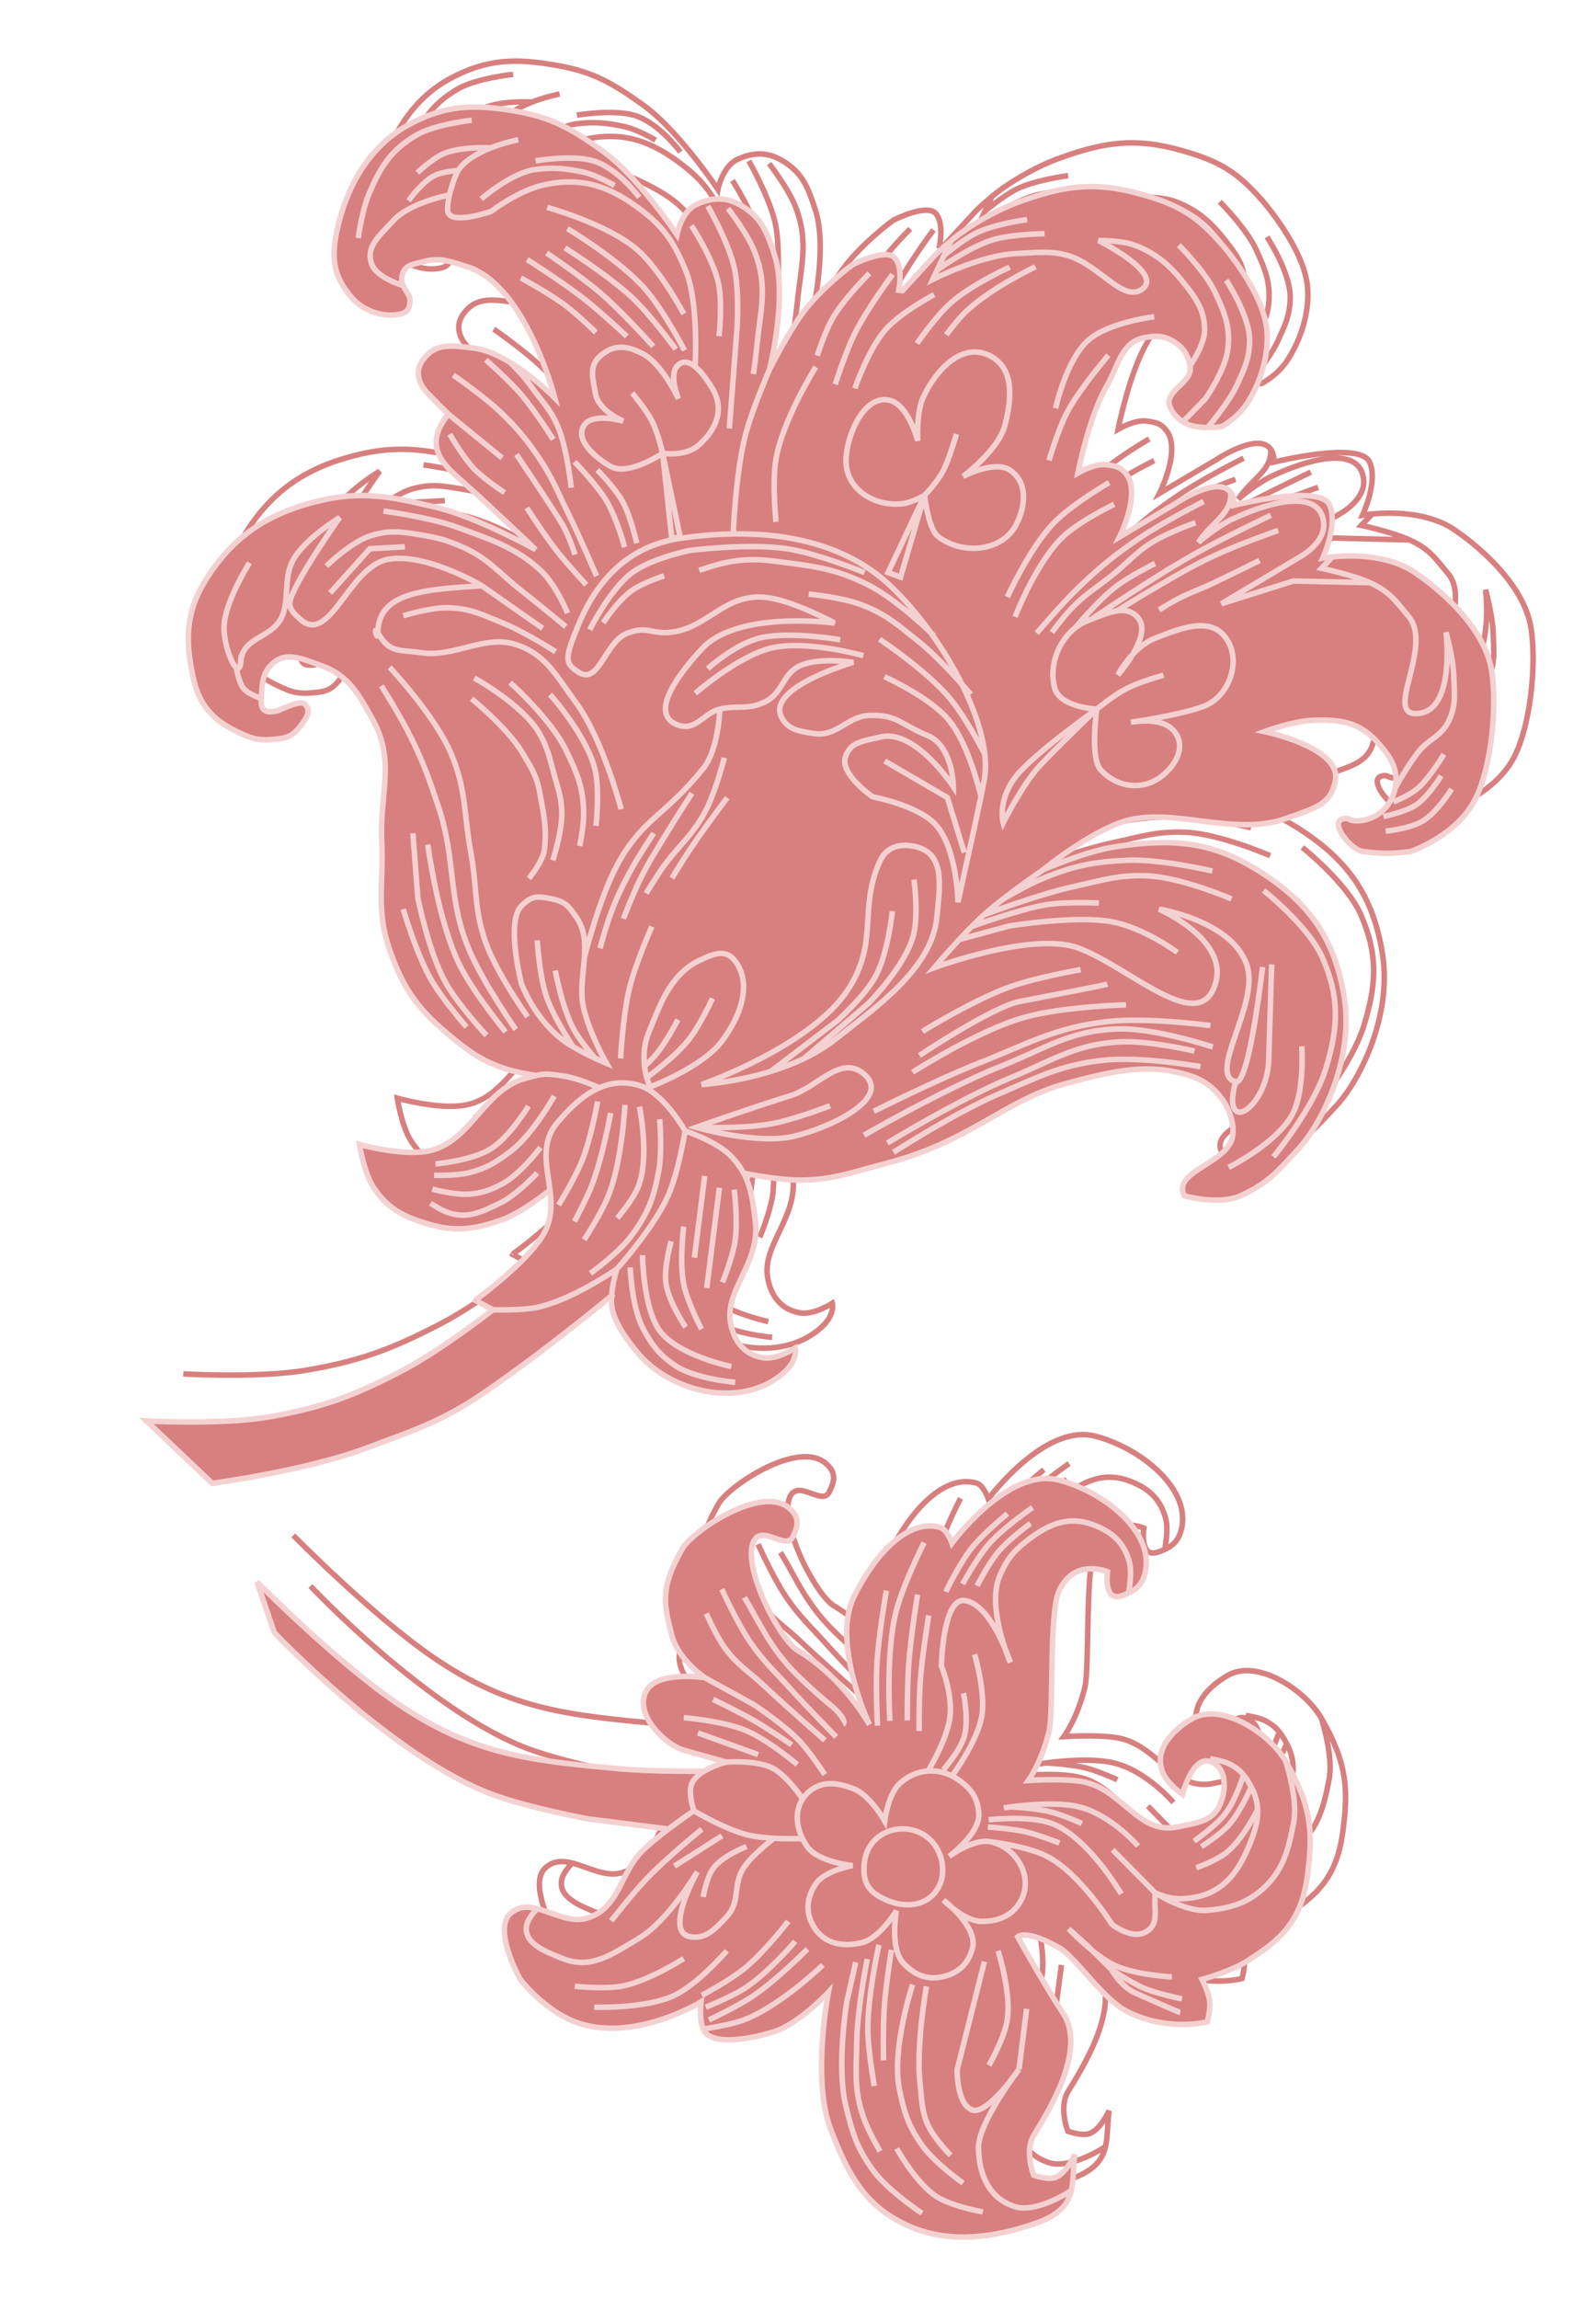 <svg width="289" height="416" viewBox="0 0 289 416" fill="none" xmlns="http://www.w3.org/2000/svg">
<g filter="url(#filter0_d_3626_793)">
<path d="M185.723 321.317C190.14 322.212 193.267 327.098 191.562 331.27C190.247 334.487 187.323 335.87 183.851 335.715C180.859 335.582 177.218 331.865 177.218 331.865C177.218 331.865 183.385 336.646 182.449 340.463C181.742 343.341 179.881 345.108 176.983 345.728C174.154 346.333 171.987 345.401 169.976 343.321C167.352 340.608 168.682 333.742 168.682 333.742C168.682 333.742 165.642 338.73 162.406 339.498C158.972 340.314 155.679 339.725 153.801 336.737C152.162 334.13 152.367 331.415 154.079 328.855C155.703 326.428 160.784 325.544 160.784 325.544C160.784 325.544 154.557 324.942 152.57 322.085C152.244 321.616 151.957 321.126 151.714 320.623M185.723 321.317C182.693 320.703 178.25 323.932 178.25 323.932C178.25 323.932 183.822 319.927 183.654 316.269C183.526 313.488 182.322 311.724 180.046 310.122C178.319 308.906 176.39 308.357 174.508 308.476M185.723 321.317C185.723 321.317 192.156 322.103 195.798 323.903C201.827 326.883 207.703 336.345 207.703 336.345C207.703 336.345 211.233 339.143 213.712 337.805C216.464 336.318 215.171 333.803 215.575 330.701M134.146 291.453C134.146 291.453 129.248 288.19 128.143 283.616C126.86 278.298 125.915 275.344 130.166 268.059C132.017 264.889 144.517 256.503 149.539 260.836C151.505 262.533 151.112 264.062 150.15 266.024C148.954 268.465 144.816 263.962 143.209 266.56C140.595 270.784 147.574 284.545 150.984 286.586C159.291 291.56 163.915 300.06 163.915 300.06C163.915 300.06 157.028 285.301 161.198 276.864C164.687 269.806 170.733 262.696 176.796 264.381C178.112 264.747 178.973 267.255 178.973 267.255C178.973 267.255 189.069 253.579 198.236 255.881C206.112 257.858 215.412 265.013 214.009 272.356C213.588 274.558 212.566 275.635 210.899 276.406M134.146 291.453C134.146 291.453 125.58 290.088 123.531 293.807C121.151 298.129 127.165 303.673 130.203 304.535C133.242 305.397 134.945 305.88 137.984 306.742M134.146 291.453L142.963 296.334C142.963 296.334 148.508 299.994 151.356 303.093C153.322 305.232 155.799 309.059 155.799 309.059M137.984 306.742C137.984 306.742 143.363 306.33 146.265 307.819C149.002 309.224 151.761 313.464 151.761 313.464M137.984 306.742C137.984 306.742 135.764 307.267 133.922 308.378M132.06 315.533C132.06 315.533 131.059 312.595 131.624 310.845C131.952 309.827 132.876 309.008 133.922 308.378M132.06 315.533C132.06 315.533 137.775 318.957 141.851 319.948C143.242 320.287 144.958 320.467 146.566 320.56M132.06 315.533C132.06 315.533 129.883 316.996 127.456 318.819M133.596 355.023C132.885 353.285 133.238 350.128 133.238 350.128C133.238 350.128 120.725 357.7 110.372 353.637C104.622 351.38 100.478 345.867 100.478 345.867C100.478 345.867 95.584 336.967 98.723 334.055C100.186 332.698 101.851 332.702 103.618 333.148M133.596 355.023C134.845 358.075 141.684 357.05 146.494 355.542C151.009 354.126 156.313 348.441 156.313 348.441C156.313 348.441 153.194 364.197 156.636 373.258C159.808 381.607 162.889 387.457 171.099 390.974C178.184 394.01 186.222 393.022 193.893 390.33C198.159 388.832 199.603 386.874 200.168 384.485M133.596 355.023C133.596 355.023 137.758 354.45 140.307 353.634C147.041 351.476 155.32 343.512 155.32 343.512M239.251 306.914C244.132 315.318 244.108 320.211 243.158 327.443C242.053 335.858 238.398 339.204 231.996 343.17C229.132 344.945 223.983 346.371 223.983 346.371C223.983 346.371 225.24 348.819 225.363 350.524C225.462 351.909 224.904 354.05 224.904 354.05C224.904 354.05 217.948 355.914 210.463 352.172C206.064 349.973 201.124 342.311 198.265 340.632C192.158 337.047 190.617 338.536 190.617 338.536C190.617 338.536 195.363 347.173 198.819 352.45C203.261 359.234 195.561 370.899 193.396 374.507C191.681 377.365 193.36 381.683 193.36 381.683C193.36 381.683 195.666 382.534 197.087 382.168C199.216 381.619 200.826 377.959 200.826 377.959C200.509 380.399 200.618 382.58 200.168 384.485M239.251 306.914C236.218 301.692 227.562 296.171 222.329 299.186C218.568 301.353 215.334 304.956 217.025 308.954C217.932 311.097 220.552 312.849 220.552 312.849C220.552 312.849 222.372 305.922 225.506 306.92C228.596 307.903 228.577 311.887 227.323 314.776C226 317.823 223.035 318.02 219.788 318.725C212.368 320.336 209.688 311.649 202.189 310.461C198.509 309.877 192.651 310.267 192.651 310.267C192.651 310.267 195.052 307.049 196.443 301.347C197.304 297.821 196.488 280.082 198.301 276.046C201.054 269.918 207.121 272.535 207.121 272.535C207.121 272.535 206.287 278.052 209.656 276.896C210.104 276.742 210.518 276.582 210.899 276.406M239.251 306.914C239.251 306.914 241.505 313.72 240.67 318.006C239.713 322.916 238.785 326.663 235.063 330.004C232.063 332.697 228.859 333.563 224.839 333.875C221.026 334.17 215.575 330.701 215.575 330.701M200.168 384.485C200.168 384.485 193.927 388.629 189.984 387.383C185.321 385.908 183.458 381.627 183.386 376.737C183.319 372.165 190.778 362.505 190.778 362.505M190.778 362.505L192.198 351.589M190.778 362.505C190.778 362.505 185.045 370.807 182.309 369.856C179.432 368.856 179.576 362.551 179.576 362.551L184.579 343.011M225.567 306.457C225.567 306.457 227.799 306.741 229.054 307.381C230.193 307.962 230.974 308.593 231.63 309.396M232.997 311.555C233.751 312.98 234.099 314.328 234.149 315.663M232.997 311.555C232.997 311.555 230.992 316.228 228.82 318.555C227.17 320.323 223.924 322.345 223.924 322.345M232.997 311.555C232.546 310.703 232.123 310.001 231.63 309.396M215.575 330.701C218.007 331.749 219.68 331.967 222.3 331.576C227.518 330.796 230.312 327.452 232.404 322.609C233.479 320.12 234.234 317.909 234.149 315.663M215.575 330.701C212.562 327.636 207.862 322.853 207.862 322.853M210.899 276.406C210.899 276.406 211.641 272.953 211.094 270.853C210.15 267.231 207.933 265.265 204.419 263.974C199.831 262.289 196.134 264.05 192.292 267.072C189.87 268.977 188.724 270.524 187.54 273.368C185.192 279.007 189.454 288.891 189.454 288.891C189.454 288.891 186.13 278.325 181.237 277.652C177.252 277.105 176.98 289.464 176.98 289.464C176.98 289.464 179.113 294.708 178.46 299.009C177.858 302.969 174.508 308.476 174.508 308.476M174.508 308.476C172.634 308.593 170.807 309.372 169.274 310.812C167.227 312.733 166.612 317.489 166.612 317.489C166.612 317.489 163.996 312.848 161.092 311.69C158.078 310.487 155.217 310.089 152.802 312.256C152.387 312.629 152.041 313.034 151.761 313.464M151.761 313.464C150.395 315.554 150.559 318.235 151.714 320.623M151.714 320.623C151.714 320.623 149.294 320.717 146.566 320.56M146.566 320.56C146.566 320.56 142.755 323.364 141.088 325.815C139.025 328.849 140.48 331.998 137.976 334.679C135.912 336.889 134.059 338.959 131.115 338.268C126.635 337.216 132.635 326.583 132.635 326.583C132.635 326.583 127.404 335.398 122.016 338.579C117.223 341.41 113.389 344.269 108.226 342.187C104.973 340.876 100.89 339.342 101.768 335.946C102.096 334.678 103.618 333.148 103.618 333.148M103.618 333.148C106.551 333.89 109.767 335.852 112.817 334.842C118.811 332.857 118.466 326.652 123.104 322.367C124.342 321.222 125.947 319.951 127.456 318.819M173.928 267.143C173.928 267.143 170.158 274.485 168.823 279.552C166.845 287.058 167.622 299.392 167.622 299.392M167.068 275.81C167.068 275.81 165.544 284.201 165.27 289.641C165.061 293.779 165.371 300.249 165.371 300.249M172.706 276.543C172.706 276.543 171.425 284.227 171.06 289.197C170.77 293.145 170.767 299.33 170.767 299.33M174.723 280.319C174.723 280.319 173.424 287.886 173.102 292.784C172.886 296.076 172.91 301.23 172.91 301.23M137.273 275.449C137.273 275.449 139.962 281.476 142.319 284.956C144.767 288.572 146.663 290.209 149.577 293.46C152.734 296.981 157.896 302.26 157.896 302.26M134.444 279.839C134.444 279.839 136.169 283.823 137.772 286.065C139.976 289.148 141.975 290.227 144.729 292.829C148.979 296.846 155.837 302.872 155.837 302.872M141.335 276.949C143.664 280.745 145.253 284.573 148.746 288.743C151.725 292.301 157.379 296.91 157.379 296.91C160.116 299.496 159.122 299.954 159.122 299.954M130.294 298.67C130.294 298.67 137.357 299.277 141.467 301.003C145.51 302.702 150.82 307.216 150.82 307.216M132.846 301.443C137.102 302.988 139.488 303.855 143.743 305.401M135.612 295.378C135.612 295.378 140.315 297.658 143.199 299.353C145.853 300.913 149.809 303.649 149.809 303.649M193.211 263.736C193.211 263.736 189.297 266.552 187.329 268.886C185.514 271.04 183.493 274.994 183.493 274.994M193.584 260.867C193.584 260.867 188.252 264.465 185.584 267.536C183.399 270.051 180.881 274.655 180.881 274.655M189.022 261.972C189.022 261.972 184.666 265.475 182.459 268.253C180.256 271.025 177.83 276.051 177.83 276.051M183 287.403C183 287.403 184.983 294.192 184.272 298.494C183.521 303.036 179.062 309.068 179.062 309.068M180.967 294.422C180.967 294.422 181.952 299.348 181.064 302.29C180.265 304.939 177.256 308.265 177.256 308.265M185.455 317.343C185.455 317.343 192.458 316.544 196.572 317.949C203.299 320.244 209.409 330.849 209.409 330.849M188.194 315.214C188.194 315.214 188.66 315.137 189.439 315.034M212.477 322.192C212.477 322.192 207.549 316.393 201.596 315.015C197.704 314.114 191.947 314.704 189.439 315.034M185.285 318.656C185.285 318.656 189.464 318.933 192.064 319.538C194.537 320.113 198.23 321.6 198.23 321.6M189.439 315.034C189.439 315.034 194.014 315.249 196.827 315.995C199.048 316.585 202.329 318.08 202.329 318.08M234.149 315.663C234.149 315.663 231.329 321.398 228.154 323.678C226.34 324.98 223.003 326.165 223.003 326.165M231.63 309.396C231.63 309.396 230.181 313.962 228.292 316.396C226.554 318.636 222.617 321.336 222.617 321.336M220.024 352.334C219.691 352.29 214.434 349.938 211.847 348.767C209.261 347.596 207.531 344.47 207.531 344.47M220.344 349.872C220.344 349.872 215.952 348.999 213.342 347.868C210.93 346.823 207.531 344.47 207.531 344.47M207.531 344.47L203.215 340.174L199.853 337.123C199.853 337.123 204.459 342.06 208.274 343.821C211.979 345.532 218.516 345.899 218.516 345.899M187.054 341.062C187.054 341.062 189.578 348.954 188.616 353.92C187.982 357.192 185.329 361.797 185.329 361.797M171.563 347.113C171.563 347.113 167.662 358.72 169.103 366.028C169.915 370.148 170.665 372.571 173.042 376.033C175.325 379.358 180.589 383.085 180.589 383.085M174.072 347.439C174.072 347.439 172.056 358.359 172.87 365.304C173.21 368.213 173.087 370.004 174.31 372.666C175.407 375.052 178.345 378.047 178.345 378.047M184.146 388.294C184.146 388.294 178.729 387.365 175.837 385.543C172.079 383.175 168.588 376.778 168.588 376.778M173.132 388.517C173.132 388.517 167.19 384.569 164.508 380.994C161.415 376.871 160.526 373.863 159.354 368.844C157.695 361.735 159.641 350.152 159.641 350.152L161.275 343.045M163.365 342.462C163.365 342.462 161.508 351.567 161.411 357.482C161.324 362.835 160.848 366.078 162.588 371.141C163.452 373.656 165.561 377.268 165.561 377.268M165.491 339.9C165.491 339.9 163.303 349.472 163.438 355.688C163.521 359.52 164.56 365.437 164.56 365.437M167.761 340.824C167.761 340.824 166.725 347.024 166.433 351.035C166.155 354.846 166.248 360.818 166.248 360.818M152.549 340.62C152.549 340.62 146.721 346.475 142.313 349.318C139.467 351.154 134.655 353.386 134.655 353.386M150.341 339.225C150.341 339.225 145.239 345.13 141.074 347.737C138.517 349.337 134.109 351.075 134.109 351.075M149.088 335.594C149.088 335.594 144.627 341.328 141.017 344.184C138.266 346.361 133.393 348.937 133.393 348.937M141.581 322.028C141.581 322.028 137.111 323.712 135.472 326.053C134.267 327.774 133.698 331.133 133.698 331.133M137.146 320.079C133.77 322.207 131.877 323.401 128.502 325.529M133.507 318.863C133.507 318.863 127.057 324.036 123.411 327.855C120.748 330.645 117.026 335.389 117.026 335.389M133.922 308.378C133.922 308.378 124.753 308.445 118.915 307.902C102.552 306.379 92.079 305.274 78.388 295.889C67.393 288.352 53.106 273.857 53.106 273.857M127.456 318.819L112.727 316.903C112.727 316.903 102.24 314.899 95.854 312.548C77.74 305.88 56.214 283.025 56.214 283.025M45.07 255.969C45.07 255.969 62.062 253.723 72.726 249.776C81.183 246.646 86.521 245.008 94.033 239.936C105.457 232.222 117.883 221.947 117.883 221.947M96.009 224.738C96.009 224.738 86.446 232.133 79.606 235.66C70.768 240.215 65.331 242.257 55.533 243.952C46.932 245.439 33.193 244.634 33.193 244.634M96.009 224.738C96.009 224.738 100.58 224.902 103.449 224.43C109.837 223.38 118.471 217.423 118.471 217.423M96.009 224.738L92.912 223.06C93.385 222.403 92.932 222.904 92.932 222.904C92.932 222.904 102.192 216.226 105.175 211.161C106.739 208.505 106.718 205.783 106.4 203.093M118.471 217.423C118.471 217.423 117.074 221.711 117.56 224.426C118.075 227.299 120.074 229.966 121.882 232.257C127.997 240.006 141.091 242.864 148.539 236.386C151.317 233.97 150.715 231.853 150.715 231.853C150.715 231.853 147.409 233.99 144.922 233.594C141.509 233.051 139.604 230.617 139.005 227.214C137.977 221.38 144.379 216.365 143.583 209.119C143.194 205.569 142.874 202.781 141.478 200.174M118.471 217.423C118.471 217.423 125.43 209.773 127.96 203.805C129.742 199.6 130.911 192.487 130.911 192.487M130.911 192.487C130.911 192.487 127.084 185.637 122.781 184.28C120.083 183.429 117.65 183.671 115.417 184.628M130.911 192.487C130.911 192.487 131.175 192.575 131.614 192.739C133.203 193.331 137.091 194.921 139.082 196.961C140.124 198.028 140.895 199.085 141.478 200.174M115.417 184.628C112.611 185.829 110.121 188.16 107.814 190.867C104.63 194.604 105.892 198.809 106.4 203.093M115.417 184.628C115.417 184.628 111.555 182.866 108.905 182.476C106.28 182.089 105.598 181.998 103.944 182.376M106.4 203.093C106.4 203.093 101.455 207.137 97.683 208.457C92.734 210.188 89.297 210.674 84.277 209.164C79.834 207.828 76.986 206.377 74.445 202.494C72.701 199.831 71.942 194.736 71.942 194.736C71.942 194.736 79.635 196.928 84.443 195.954C92.141 194.395 94.406 184.93 101.989 182.881C102.8 182.662 103.42 182.495 103.944 182.376M141.478 200.174C141.478 200.174 147.465 201.421 151.354 201.459C157.578 201.519 160.994 200.092 167.029 198.567C182.652 194.62 188.509 187.213 199.96 184.147C209.138 181.689 215.196 180.48 222.611 182.902C227.748 184.58 230.613 189.973 230.052 193.747C229.311 198.728 218.984 200.044 221.246 204.544C221.246 204.544 227.621 206.447 231.806 204.425C236.446 202.182 237.764 200.65 242.017 196.063C246.27 191.477 252.08 179.762 250.352 168.741C248.681 158.081 244.066 151.575 234.95 145.801C226.25 140.291 219.151 139.872 208.959 141.348C203.689 142.111 195.948 145.428 195.948 145.428M195.948 145.428C195.948 145.428 204.258 138.68 210.632 136.736C219.323 134.086 230.521 139.656 239.875 136.346C245.454 134.371 248.027 133.833 248.88 129.498C250.056 123.523 236.082 120.587 236.082 120.587C236.082 120.587 241.166 118.74 244.649 118.592C249.636 118.38 253.115 118.876 256.376 122.423C258.784 125.042 260.393 127.415 259.701 130.905M195.948 145.428C195.948 145.428 192.079 148.054 188.508 150.823M259.701 130.905C259.034 134.272 256.245 136.743 252.813 136.796C251.049 136.823 251.464 136.109 250.169 136.452C247.753 137.091 251.616 142.066 253.785 142.348C258.306 142.936 259.544 142.67 262.391 142.411C262.391 142.411 270.902 139.621 274.28 132.801C277.173 126.961 278.219 116.285 277.268 109.838C275.841 100.154 263.974 92.311 263.974 92.311C259.038 88.538 251.8 88.695 248.496 89.008M259.701 130.905C259.701 130.905 262.071 126.625 264.055 124.225C265.878 122.019 267.94 121.619 269.284 119.093C270.852 116.143 270.476 113.95 270.387 110.61C270.303 107.483 269.008 102.718 269.008 102.718C269.008 102.718 270.67 116.375 264.283 117.364C257.067 118.482 266.901 105.476 262.249 99.848C259.785 96.868 258.769 95.317 255.25 93.713M230.076 77.269C230.83 78.302 230.673 79.627 230.673 79.627C230.673 79.627 246.201 75.753 247.988 79.599C249.605 83.078 246.735 89.233 246.735 89.233C246.735 89.233 247.398 89.112 248.496 89.008M230.076 77.269C227.769 74.11 220.187 79.222 220.187 79.222L209.942 85.284C209.942 85.284 213.781 77.721 211.387 74.166C210.299 72.549 209.26 72.444 207.617 72.201C205.545 71.894 202.46 73.678 202.46 73.678C202.46 73.678 204.448 63.568 207.71 57.992C209.913 54.227 210.341 50.015 214.631 49.224C216.624 48.857 218.04 48.851 219.778 49.894C221.576 50.973 222.413 52.259 222.826 54.315M230.076 77.269C230.488 81.043 226.515 82.777 224.233 86.307C224.233 86.307 227.47 83.501 230.345 82.147C236.179 79.398 246.137 76.237 246.917 82.698C247.348 86.268 243.026 88.751 243.026 88.751L228.357 97.431L241.412 93.364L255.25 93.713M222.826 54.315C223.464 57.489 217.968 58.753 219.174 61.758C219.695 63.056 220.367 63.663 221.505 64.476M222.826 54.315C222.826 54.315 225.6 50.473 225.494 47.683C225.366 44.339 224.206 42.514 222.156 39.868C219.425 36.344 216.962 34.023 212.785 32.463C210.407 31.575 206.339 31.625 206.339 31.625C206.339 31.625 218.157 37.56 214.214 40.438C210.744 42.97 206.526 36.041 200.785 34.324C197.628 33.38 194.968 33.789 191.354 33.934C185.018 34.189 176.297 38.553 176.297 38.553L177.107 36.847M221.505 64.476L225.593 60.318C225.593 60.318 229.3 55.076 229.71 51.186C230.129 47.219 229.136 44.847 227.482 41.218C225.712 37.334 220.868 32.518 220.868 32.518M221.505 64.476C222.655 65.299 224.468 65.516 225.96 65.534M146.68 54.746C146.68 54.746 150.067 41.482 147.649 34.011C146.282 29.787 145.299 27.358 141.908 25.221C139.007 23.392 136.343 23.545 133.518 24.851C130.816 26.1 129.998 30.299 129.998 30.299C129.998 30.299 122.931 19.621 116.424 14.98C111.058 11.152 107.594 9.062 101.108 7.889C93.393 6.493 88.046 6.595 81.189 10.398C74.174 14.288 70.057 21.704 68.391 29.551C67.236 34.988 68.146 37.936 70.913 41.297C73.107 43.961 76.793 45.109 79.704 44.52C81.406 44.176 81.513 43.32 81.626 42.126C81.719 41.127 80.825 40.361 80.379 39.332M146.68 54.746C146.68 54.746 149.93 48.337 152.648 44.651C156.14 39.918 161.768 35.847 161.768 35.847C161.768 35.847 167.725 32.798 169.427 34.621C171.001 36.308 170.141 40.485 170.141 40.485L170.8 40.571L176.891 33.982C176.891 33.982 177.95 32.973 179.613 31.57M146.68 54.746C146.68 54.746 143.623 61.645 142.356 66.29C140.469 73.202 139.989 84.484 139.989 84.484M88.489 62.612C88.489 62.612 85.162 59.364 84.232 58.23C83.302 57.096 82.363 55.022 83.848 52.9C86.101 49.679 89.004 50.167 93.211 50.704C95.328 50.974 97.605 52.021 99.715 53.313M88.489 62.612L98.189 70.583M88.489 62.612C88.489 62.612 86.832 64.575 86.415 66.461C85.579 70.248 88.595 72.665 91.175 74.974C96.385 79.636 104.213 87.202 104.213 87.202C104.213 87.202 93.695 81.298 86.293 79.503C77.829 77.451 72.444 76.296 64.014 78.485C55.23 80.766 49.107 84.948 44.338 92.671C40.667 98.616 40.791 103.782 42.087 109.979C43.322 115.882 46.403 118.362 51.173 120.494C53.783 121.661 55.07 121.522 57.362 121.299C59.644 121.077 60.548 120.282 61.758 118.671C62.881 117.175 63.428 116.028 62.242 114.947C61.474 114.246 57.767 116.053 57.767 116.053C57.767 116.053 56.984 116.413 55.96 116.372C54.496 116.314 54.36 115.174 54.432 113.931M103.944 182.376C103.944 182.376 100.444 181.828 98.309 181.098C94.165 179.681 92.05 178.15 88.673 175.361C82.827 170.533 80.049 166.879 77.507 159.479C75.031 152.273 76.485 147.528 76.155 139.915C75.78 131.281 78.756 125.415 74.597 117.839C72.055 113.207 70.253 109.794 65.27 108.037C62.022 106.892 58.961 105.331 56.458 107.696C54.967 109.105 54.666 110.538 54.538 112.585C54.511 113.016 54.458 113.48 54.432 113.931M132.923 191.844C132.923 191.844 143.852 195.114 150.662 193.517C157.407 191.935 168.586 186.599 163.223 182.211C159.058 178.803 154.985 184.666 149.977 186.192C143.168 188.267 132.923 191.844 132.923 191.844ZM132.923 191.844C132.923 191.844 141.432 192.218 146.741 191.22C150.93 190.432 157.179 188.027 157.179 188.027M230.658 183.948C225.393 182.617 235.097 169.892 232.737 162.825C230.046 154.771 216.865 152.662 216.865 152.662C216.865 152.662 229.079 158.029 227.148 165.723C224.517 176.21 211.636 163.14 202.202 159.631C193.947 156.56 176.12 163.118 176.12 163.118C176.12 163.118 178.18 160.688 180.674 158.029M230.658 183.948C233.09 184.563 235.576 163.195 235.576 163.195M230.658 183.948C230.658 183.948 229.824 186.474 230.122 188.07C230.86 192.015 236.39 186.904 236.626 180.112C236.862 173.319 236.994 169.51 237.23 162.717M248.496 89.008L246.494 91.081C246.494 91.081 252.001 92.232 255.25 93.713M179.613 31.57C182.567 29.079 187.561 26.175 191.767 24.651C199.977 21.676 205.584 20.856 213.984 23.24C220.799 25.174 223.976 27.029 228.633 32.367C228.633 32.367 236.25 41.005 236.782 48.104C237.106 52.416 235.67 57.337 233.057 61.289C231.315 63.924 228.499 65.386 228.499 65.386C228.499 65.386 227.374 65.55 225.96 65.534M179.613 31.57L178.36 34.209M205.716 116.416C205.716 116.416 204.424 125.245 206.392 127.412C209.24 130.547 213.699 131.27 217.148 128.81C220.532 126.398 222.212 122.252 218.913 119.725C216.559 117.922 211.889 118.812 211.889 118.812C211.889 118.812 220.141 117.711 224.951 116.03C229.739 114.358 232.108 107.664 229.108 103.574C226.237 99.66 220.958 101.871 216.419 103.592C212.151 105.211 209.57 110.249 209.57 110.249C209.57 110.249 215.771 103.259 213.373 100.076C212.338 98.703 210.967 98.431 209.448 98.655M205.716 116.416C205.716 116.416 199.045 116.141 198.099 112.538C197.078 108.653 198.722 104.162 201.863 101.699M205.716 116.416C205.716 116.416 194.019 124.623 190.881 128.742C187.649 132.983 188.704 136.929 188.704 136.929C188.704 136.929 192.263 129.934 195.321 126.667C198.38 123.4 205.716 116.416 205.716 116.416ZM205.716 116.416C205.716 116.416 208.793 113.936 211.021 112.774C213.529 111.466 217.838 110.328 217.838 110.328M174.655 77.656L170.271 92.416L168.008 91.574L174.655 77.656ZM174.655 77.656C174.655 77.656 175.362 83.665 176.987 84.985C181.377 88.553 188.77 87.913 191.316 82.862C193.045 79.431 193.321 75.224 190.122 73.097C187.35 71.254 181.673 74.213 181.673 74.213C181.673 74.213 188.058 69.534 189.253 65.045C190.555 60.152 191.051 54.632 186.521 52.37C181.577 49.904 176.864 54.845 174.507 59.842C173.177 62.663 173.478 67.761 173.478 67.761C173.478 67.761 171.841 61.329 168.5 60.43C163.973 59.212 160.744 66.205 160.479 70.884C160.159 76.524 165.782 79.829 170.91 79.085C172.459 78.86 174.655 77.656 174.655 77.656ZM174.655 77.656C174.655 77.656 176.929 75.34 178.067 73.172C179.204 71.003 180.479 66.55 180.479 66.55M130.436 85.244L127.268 69.856M130.436 85.244L128.847 85.037L127.268 69.856M130.436 85.244C120.109 86.719 114.689 93.947 111.717 101.304C109.499 106.795 109.249 107.811 112.061 109.505C115.565 111.617 116.802 104.002 120.592 102.459C124.576 100.836 125.072 102.859 129.314 102.148C135.583 101.096 138.485 95.347 145.604 95.971C150.542 96.403 158.3 100.681 158.3 100.681C158.3 100.681 140.832 98.256 134.307 105.209C130.364 109.411 124.394 116.898 129.76 118.996C133.094 120.3 134.593 116.812 137.47 116.175M130.436 85.244C133.519 84.804 136.737 84.522 139.989 84.484M127.268 69.856C127.268 69.856 131.329 70.502 133.691 68.49C136.698 65.928 138.71 62.191 136.327 58.162C134.795 55.573 132.007 51.837 129.97 54.05C128.394 55.763 130.164 60.007 130.164 60.007C130.164 60.007 127.276 53.597 123.594 51.743C120.689 50.281 118.441 50.091 115.993 52.233C113.833 54.121 114.781 56.613 115.125 58.908C115.608 62.139 120.169 64 120.169 64C120.169 64 114.656 62.378 113.077 64.72C111.3 67.353 115.089 70.59 117.813 72.18C121.002 74.041 127.268 69.856 127.268 69.856ZM127.268 69.856C127.268 69.856 126.463 66.22 125.395 64.084C124.328 61.949 121.801 58.919 121.801 58.919M185.145 153.588C184.447 154.211 183.708 154.918 182.964 155.66M185.145 153.588C185.145 153.588 194.986 149.898 201.544 148.497C206.668 147.401 209.597 146.367 214.832 146.625C220.972 146.928 229.995 150.85 229.995 150.85M185.145 153.588C186.124 152.714 187.299 151.761 188.508 150.823M137.47 116.175C140.784 115.441 142.513 116.392 145.58 114.935C148.964 113.327 148.728 109.946 151.939 108.42C155.374 106.788 161.657 107.799 161.657 107.799C161.657 107.799 145.959 112.219 148.601 117.623C149.777 120.028 151.838 120.202 154.327 120.641C158.673 121.406 160.426 117.519 164.648 117.415C169.658 117.291 170.27 119.126 174.994 121.055C179.717 122.983 179.704 130.386 179.704 130.386C179.704 130.386 172.827 119.763 166.508 121.328C163.459 122.084 161.202 122.135 160.217 124.754C158.997 127.997 165.103 132.159 165.103 132.159C165.103 132.159 173.039 133.636 176.354 137.108C180.338 141.279 180.475 151.29 180.475 151.29C180.588 150.426 182.887 140.774 184.689 132.156M137.47 116.175C137.47 116.175 137.201 123.473 134.482 126.833C127.642 135.286 123.763 135.795 119.327 143.338C115.599 149.679 112.791 161.004 112.791 161.004M112.791 161.004C112.569 164.015 111.935 167.176 112.596 170.129C113.639 174.793 116.711 180.205 116.711 180.205C116.711 180.205 115.857 179.852 114.652 179.284M112.791 161.004C112.979 158.453 112.872 156.009 111.434 153.888C109.922 151.659 109.387 150.905 106.745 150.379C104.192 149.87 103.302 149.839 101.435 151.653C98.495 154.509 101.376 165.77 101.376 165.77C101.376 165.77 103.566 171.83 108.587 175.781C109.198 176.262 109.924 176.742 110.685 177.198M139.989 84.484C150.327 84.365 161.002 86.711 168.738 94.271C176.927 102.273 184.371 115.121 185.406 124.466M119.542 134.233C119.542 134.233 116.248 121.451 111.367 114.837C107.844 110.061 106.057 106.119 100.404 104.313C95.005 102.589 89.195 106.661 83.593 105.803C79.29 105.144 77.748 105.935 75.586 102.157M75.586 102.157C74.641 100.506 75.572 104.06 75.586 102.157ZM75.586 102.157C75.641 94.656 84.538 94.325 94.461 93.712M94.461 93.712L105.432 101.454M94.461 93.712C94.461 93.712 84.125 87.509 77.31 88.902C70.312 90.332 66.901 104.431 61.566 99.683C59.227 97.601 59.183 96.93 60.625 94.078C63.212 88.96 68.752 81.268 68.752 81.268C68.752 81.268 62.156 85.19 60.123 89.246C58.562 92.36 59.57 96.404 58.182 99.286C56.378 103.033 51.268 102.828 50.798 106.96M50.798 106.96C50.535 109.274 50.928 104.635 50.798 106.96ZM50.798 106.96C50.719 108.37 50.364 108.692 49.921 108.337M52.383 89.406C52.383 89.406 47.734 96.661 47.738 101.14C47.74 104.034 49.014 107.609 49.921 108.337M49.921 108.337C49.921 108.337 50.37 111.065 51.251 112.158C52.132 113.25 54.432 113.931 54.432 113.931M133.194 54.186C133.194 54.186 133.97 42.685 131.566 36.808C129.603 32.008 127.901 29.22 123.816 26.025C118.075 21.535 112.889 19.655 105.775 21.243C101.201 22.265 96.433 25.934 96.433 25.934C96.433 25.934 88.406 28.772 88.481 25.56C88.512 24.213 88.819 22.963 88.819 22.963M90.434 18.526C89.696 19.653 88.819 22.963 88.819 22.963M90.434 18.526C91.651 16.669 94.098 15.347 96.366 14.465M90.434 18.526C90.434 18.526 87.846 18.703 86.355 19.35C83.932 20.4 81.428 23.983 81.428 23.983M101.338 13.018C101.338 13.018 98.97 13.452 96.366 14.465M88.819 22.963C88.819 22.963 81.539 24.292 78.516 27.701C76.208 30.304 73.522 32.215 74.739 35.475C75.672 37.974 80.379 39.332 80.379 39.332M80.379 39.332C80.203 38.927 80.097 38.481 80.147 37.964C80.38 35.589 82.012 35.553 84.325 34.962C87.236 34.218 89.085 35.066 91.956 35.955C102.618 39.256 107.783 59.753 107.783 59.753C107.783 59.753 104.11 56.003 99.715 53.313M126.313 190.35C126.313 190.35 126.77 196.026 126.133 199.57C125.238 204.551 124.12 207.46 121.072 211.499C118.721 214.613 113.666 218.205 113.666 218.205M122.653 188.087C122.653 188.087 124.657 197.76 122.17 203.052C121.122 205.282 118.572 208.233 118.572 208.233M120.033 187.746C120.033 187.746 119.451 198.339 116.858 204.453C115.517 207.614 112.56 212.121 112.56 212.121M117.438 189.196C117.438 189.196 115.885 197.705 113.775 202.776C112.767 205.2 110.813 208.809 110.813 208.809M115.095 187.104C115.095 187.104 113.871 193.773 112.249 197.765C110.906 201.071 107.953 205.83 107.953 205.83M107.247 186.084C107.247 186.084 103.291 193.097 99.292 196.08C96.649 198.051 94.97 199.122 91.769 199.914C89.357 200.511 85.421 200.365 85.421 200.365M104.702 195.392C104.702 195.392 101.062 200.242 97.746 201.968C95.699 203.033 94.412 203.516 92.119 203.77C89.371 204.075 85.097 202.857 85.097 202.857M104.102 200.01C104.102 200.01 100.373 204.012 97.291 205.466C94.042 206.998 91.715 208.227 88.263 207.232C86.785 206.806 84.764 205.421 84.764 205.421M102.556 187.895C102.556 187.895 99.14 193.492 95.718 195.615C92.272 197.752 85.689 198.308 85.689 198.308M120.882 217.158C120.882 217.158 121.111 224.362 123.198 228.274C124.77 231.219 126.009 232.855 128.725 234.795C132.398 237.418 139.825 238.015 139.825 238.015M123.115 214.94C123.115 214.94 123.182 224.57 126.207 228.665C129.532 233.168 139.128 235.162 139.128 235.162M139.766 203.148C139.766 203.148 140.458 208.949 139.864 212.587C139.381 215.542 137.586 219.909 137.586 219.909M137.084 202.8C137.084 202.8 136.473 207.499 136.081 210.51C135.551 214.585 134.724 220.943 134.724 220.943M134.432 200.649L132.509 215.436M130.588 209.796C130.588 209.796 129.734 216.354 130.596 220.407C131.293 223.68 133.758 228.372 133.758 228.372M128.317 212.441C128.317 212.441 126.97 217.035 127.336 219.983C127.757 223.378 130.876 227.997 130.876 227.997M104.256 157.91C104.256 157.91 104.596 164.155 105.825 167.914C107.097 171.803 110.685 177.198 110.685 177.198M110.685 177.198C112.038 178.007 113.505 178.743 114.652 179.284M107.499 163.38C107.499 163.38 108.749 170.536 111.042 174.457C112.23 176.489 114.652 179.284 114.652 179.284M135.955 168.527C135.955 168.527 133.69 173.398 131.568 176.06C129.098 179.159 123.996 182.813 123.996 182.813M123.996 182.813C124.279 183.873 124.581 184.514 124.581 184.514C124.581 184.514 133.939 181.077 137.598 176.31C140.797 172.141 143.228 166.229 140.199 161.934C138.518 159.551 136.412 160.291 133.481 161.711C128.189 164.274 126.312 170.034 124.408 174.595C123.476 176.826 123.399 179.017 123.604 180.77M123.996 182.813C123.843 182.242 123.696 181.55 123.604 180.77M129.673 172.35C129.673 172.35 127.404 176.775 125.285 179.096C124.661 179.781 123.604 180.77 123.604 180.77M172.517 147.159C172.517 147.159 173.322 153.234 172.44 156.958C171.085 162.677 164.169 169.53 164.169 169.53L152.49 179.459M152.49 179.459C154.464 178.521 156.378 177.395 158.103 176.047C165.541 170.235 175.73 163.302 176.645 153.908C177.223 147.978 178.243 142.198 172.386 141.105C169.643 140.593 167.443 141.368 166.298 143.913C162.463 152.435 166.106 158.377 160.583 166.89C153.839 177.285 133.929 184.105 133.929 184.105C133.929 184.105 139.797 183.803 146.474 181.765M152.49 179.459C150.501 180.405 148.452 181.161 146.474 181.765M168.577 152.858C168.577 152.858 167.783 160.432 165.515 164.588C163.523 168.238 158.547 172.638 158.547 172.638L146.474 181.765M220.156 160.497C220.156 160.497 214.228 156.034 208.269 154.905C201.783 153.675 189.743 155.611 189.743 155.611L180.674 158.029M180.674 158.029C181.414 157.241 182.191 156.432 182.964 155.66M205.984 151.511C205.984 151.511 199.737 151.207 196.215 151.825C191.29 152.689 182.964 155.66 182.964 155.66M226.553 145.79C226.553 145.79 217.237 143.56 211.191 143.792C205.024 144.029 201.448 144.748 195.733 147.078C192.79 148.278 188.508 150.823 188.508 150.823M235.825 149.355C235.825 149.355 243.913 155.767 246.427 161.558C249.533 168.712 249.288 174.066 246.997 181.521C244.772 188.758 237.426 197.565 237.426 197.565M229.311 199.439C229.311 199.439 238.452 194.908 241.078 189.494C243.129 185.266 242.63 177.56 242.63 177.56M224.284 181.187C224.284 181.187 213.408 179.211 206.484 179.987C198.785 180.85 194.725 183.02 187.598 186.056C179.821 189.369 168.632 196.488 168.632 196.488M223.201 178.366C223.201 178.366 215.17 176.434 209.96 176.644C201.711 176.975 197.468 179.97 189.83 183.103C180.726 186.838 167.517 194.811 167.517 194.811M226.512 177.638C226.512 177.638 216.086 174.104 209.208 174.313C200.634 174.574 196.246 177.791 188.264 180.933C178.131 184.922 163.308 193.374 163.308 193.374M226.104 173.756C226.104 173.756 214.663 172.171 207.396 172.978C197.929 174.028 193.036 176.936 184.163 180.4C176.545 183.373 165.095 189.057 165.095 189.057M202.638 163.551C202.638 163.551 194.887 164.89 190.14 166.51C183.444 168.797 173.949 174.641 173.949 174.641M207.465 166.205C206.909 166.388 196.676 168.327 191.629 169.273C186.582 170.219 173.382 178.997 173.382 178.997M210.83 169.948C210.83 169.948 199.435 170.221 192.474 172.137C183.963 174.48 172.142 182.015 172.142 182.015M268.541 124.808C268.541 124.808 266.005 129.035 263.891 130.874C262.264 132.288 259.376 133.405 259.376 133.405M268.034 128.703C268.034 128.703 265.749 132.445 263.492 133.941C261.438 135.302 257.542 136.038 257.542 136.038M269.936 131.108C269.936 131.108 267.247 135.408 264.556 136.951C262.238 138.279 257.941 138.695 257.941 138.695M238.692 84.194C238.692 84.194 231.689 86.617 227.382 88.596C222.996 90.612 220.67 92.025 216.483 94.429C213.704 96.025 209.448 98.655 209.448 98.655M209.448 98.655C208.008 98.868 206.434 99.526 204.888 100.116M235.301 89.626C235.301 89.626 230.085 92.194 226.709 93.77C223.934 95.067 222.245 95.527 219.569 97.017C218.579 97.568 217.079 98.503 217.079 98.503M237.358 81.455C237.358 81.455 229.11 85.343 223.993 88.155C216.279 92.394 204.888 100.116 204.888 100.116M204.888 100.116C204.684 100.194 204.479 100.271 204.276 100.345C203.401 100.665 202.591 101.127 201.863 101.699M225.195 78.914C225.195 78.914 217.679 82.689 213.242 85.713C208.92 88.66 206.613 90.522 202.805 94.108C199.5 97.221 194.9 102.635 194.9 102.635M223.722 82.744C223.722 82.744 218.919 84.427 216.145 86.091C213.023 87.963 211.721 89.654 208.897 91.951C205.784 94.483 203.688 95.53 200.947 98.46C199.55 99.953 197.636 102.516 197.636 102.516M216.35 90.105C216.35 90.105 211.967 92.263 209.466 94.113C206.093 96.606 201.863 101.699 201.863 101.699M209.002 79.371C209.002 79.371 203.012 82.22 199.911 85.023C194.938 89.516 190.982 99.678 190.982 99.678M208.098 75.435C208.098 75.435 201.503 79.212 198.124 82.624C193.749 87.043 189.598 96.073 189.598 96.073M196.58 30.355C196.58 30.355 190.764 30.387 187.239 31.413C182.928 32.668 177.107 36.847 177.107 36.847M177.107 36.847L178.36 34.209M193.421 27.788C193.421 27.788 187.478 28.552 184.109 30.217C181.659 31.428 178.36 34.209 178.36 34.209M229.426 38.886C229.426 38.886 233.734 45.333 233.628 49.956C233.557 53.09 232.708 54.818 231.405 57.669C229.851 61.066 225.96 65.534 225.96 65.534M216.368 45.449C216.368 45.449 208.251 46.391 204.522 49.566C200.419 53.058 198.454 61.956 198.454 61.956M208.047 52.393C208.047 52.393 203.157 58.037 200.773 62.258C198.959 65.47 197.228 71.385 197.228 71.385M162.124 58.232C162.124 58.232 164.598 51.072 167.743 47.57C170.556 44.437 176.526 41.315 176.526 41.315M173.399 50.125C173.399 50.125 176.704 45.367 179.433 42.908C183.098 39.606 190.243 36.375 190.243 36.375M194.904 36.324C194.904 36.324 185.994 40.513 181.737 44.947C180.457 46.281 178.696 48.576 178.696 48.576M164.831 37.417C164.831 37.417 159.984 42.139 157.932 45.876C156.633 48.241 155.321 52.274 155.321 52.274M169.038 37.609C169.038 37.609 164.21 44.017 161.977 48.606C160.352 51.947 158.563 57.485 158.563 57.485M155.055 54.32C155.055 54.32 148.79 64.221 147.72 71.401C147.091 75.623 147.748 82.331 147.748 82.331M135.605 25.123C135.605 25.123 139.446 31.851 140.426 36.62C141.259 40.676 140.826 47.214 140.826 47.214L139.361 65.399M139.269 25.599C139.269 25.599 142.815 30.152 144.102 33.55C146.496 39.868 145.027 44.125 144.364 50.849C144.182 52.695 143.751 55.559 143.751 55.559M132.626 28.66C132.626 28.66 136.609 34.75 137.501 39.194C138.231 42.829 137.559 48.688 137.559 48.688M131.194 44.636C131.194 44.636 127.046 36.776 122.898 33.08C117.605 28.364 106.513 25.264 106.513 25.264M131.306 51.231C131.306 51.231 127.59 44.041 124.241 40.153C119.687 34.866 110.172 29.137 110.172 29.137M129.717 51.025C129.717 51.025 124.999 44.565 121.791 41.594C117.213 37.354 109.718 32.627 109.718 32.627M125.646 50.495C125.646 50.495 120.162 44.321 116.179 40.864C112.574 37.735 106.398 33.534 106.398 33.534M120.871 48.666C120.871 48.666 116.639 44.671 113.739 42.333C109.696 39.073 102.857 34.688 102.857 34.688M115.259 47.937C115.259 47.937 112.146 44.88 109.939 43.176C106.936 40.858 101.703 38.026 101.703 38.026M115.421 72.824C115.421 72.824 118.636 76.034 120.084 78.733C121.416 81.216 122.533 86.095 122.533 86.095M120.334 86.817C120.334 86.817 118.928 81.544 117.013 78.334C115.332 75.515 111.31 71.334 111.31 71.334M110.7 76.02C110.7 76.02 109.963 69.05 108.427 65.204C107.056 61.772 105.4 60.411 103.298 57.37C102.096 55.632 99.715 53.313 99.715 53.313M115.233 92.021C115.233 92.021 112.249 84.993 110.105 80.598C108.15 76.591 107.296 74.183 104.802 70.488C102.632 67.27 101.221 65.567 98.478 62.821C95.272 59.611 89.406 55.564 89.406 55.564M107.467 67.281C107.467 67.281 104.152 61.963 101.538 58.941C99.31 56.365 95.319 52.829 95.319 52.829M100.794 69.966C100.794 69.966 105.941 77.588 108.944 82.449C110.252 84.566 111.325 88.126 111.325 88.126M113.359 93.59C113.359 93.59 110.137 90.111 108.258 87.728C105.874 84.705 102.642 79.627 102.642 79.627M98.632 76.865C98.632 76.865 95.149 74.606 93.306 72.723C91.145 70.515 88.735 66.264 88.735 66.264M123.205 23.51C123.205 23.51 119.313 18.175 114.851 16.869C110.956 15.728 104.457 16.847 104.457 16.847M118.715 21.362C118.715 21.362 115.561 19.472 113.093 18.921C109.918 18.211 107.472 17.982 104.251 18.436C99.989 19.036 94.576 23.712 94.576 23.712M92.915 9.455C92.915 9.455 86.298 10.154 82.979 12.059C78.205 14.798 76.252 17.953 74.139 23.035C72.955 25.883 72.29 30.713 72.29 30.713M96.366 14.465C96.366 14.465 90.691 14.122 87.549 15.599C85.569 16.53 83.033 18.918 83.033 18.918M109.948 98.715C109.948 98.715 107.949 93.642 105.079 90.954C100.623 86.781 95.835 85.264 90.114 83.136C85.076 81.261 76.683 80.132 76.683 80.132M109.63 101.162C109.63 101.162 104.823 97.129 101.661 94.648C97.548 91.422 95.702 88.77 90.918 86.665C88.356 85.537 86.818 85.057 84.059 84.581C80.38 83.945 78.079 83.468 74.501 84.53C70.801 85.628 66.304 90.05 66.304 90.05M80.542 86.602L74.188 86.936L66.978 94.904M107.749 105.689C107.749 105.689 102.254 102.119 98.395 100.539C94.575 98.975 92.35 97.751 88.224 97.667C85.041 97.603 80.198 99.09 80.198 99.09M138.75 132.217C138.75 132.217 133.685 138.831 130.81 143.319C129.96 144.645 128.686 146.747 128.686 146.747M138.255 124.996C138.255 124.996 136.769 130.591 135.164 133.905C132.617 139.164 129.471 141.049 126.258 145.93C125.359 147.296 124.009 149.462 124.009 149.462M132.362 131.386C132.362 131.386 129.394 135.915 127.592 138.879C125.706 141.981 124.547 143.671 122.936 146.923C121.591 149.638 119.872 154.05 119.872 154.05M125.422 138.597C125.422 138.597 122.724 142.578 121.253 145.279C119.187 149.073 118.148 151.3 116.789 155.402C116.279 156.941 115.625 159.389 115.625 159.389M106.742 113.43C106.742 113.43 113.605 121.17 114.888 127.329C115.676 131.117 114.964 137.237 114.964 137.237M99.503 111.237C99.503 111.237 106.811 117.825 109.491 123.334C111.593 127.655 112.761 130.396 112.74 135.201C112.731 137.435 112.003 140.874 112.003 140.874M93.011 110.393C93.011 110.393 101.934 115.288 104.895 120.658C106.323 123.247 106.615 124.952 107.39 127.805C108.11 130.451 108.706 131.946 108.786 134.687C108.888 138.165 107.118 143.441 107.118 143.441M92.522 114.154C92.522 114.154 98.987 119.422 101.654 123.907C103.234 126.565 104.266 128.127 104.802 131.172C105.493 135.091 106.116 137.606 105.602 141.553C105.327 143.671 102.783 146.702 102.783 146.702M102.457 171.74C102.457 171.74 96.975 163.998 94.96 158.356C92.785 152.266 93.432 148.379 92.29 142.014C91.018 134.927 91.539 130.55 88.718 123.926C85.806 117.088 77.707 108.403 77.707 108.403M100.302 174.028C100.302 174.028 94.689 165.915 92.168 160.167C87.892 150.417 89.764 143.623 86.4 133.522C84.772 128.637 83.832 125.881 81.584 121.249C79.722 117.413 76.194 111.754 76.194 111.754M98.468 174.465C98.468 174.465 92.866 167.608 90.325 162.593C86.292 154.632 84.492 140.498 84.492 140.498M95 175.071C95 175.071 89.966 169.645 87.673 165.553C84.58 160.034 82.663 150.147 82.663 150.147L81.799 138.457M91.4 173.546C91.4 173.546 87.213 168.731 85.161 165.227C82.395 160.503 80.013 152.189 80.013 152.189M125.016 155.482C125.016 155.482 122.058 162.097 120.936 166.574C119.713 171.451 119.275 179.341 119.275 179.341M181.643 142.309L178.604 132.322L167.279 125.672M184.689 132.156C184.894 131.178 185.092 130.213 185.28 129.276C185.569 127.831 185.599 126.209 185.406 124.466M184.689 132.156C184.689 132.156 182.631 122.71 178.815 118.187C175.311 114.033 167.272 110.414 167.272 110.414M185.406 124.466C185.406 124.466 182.146 118.101 179.285 114.571C175.138 109.454 166.439 103.643 166.439 103.643M182.928 113.674C182.928 113.674 177.538 107.301 173.397 103.977C169.644 100.964 167.521 99.03 163.019 97.328C159.519 96.005 153.629 95.426 153.629 95.426M176.284 103.02C176.284 103.02 169.532 96.319 164.176 93.678C159.179 91.214 155.957 90.583 150.436 89.837C146.138 89.255 143.609 88.812 139.332 89.537C137.128 89.91 133.812 91.051 133.812 91.051M127.46 92.023C127.46 92.023 123.66 93.224 121.606 94.663C119.111 96.41 116.397 100.468 116.397 100.468M163.767 91.57C163.767 91.57 155.509 88.144 149.914 87.23C143.038 86.106 132.074 87.449 132.074 87.449C132.074 87.449 125.337 88.832 121.857 91.294C117.688 94.244 113.971 101.726 113.971 101.726M159.328 103.715C159.328 103.715 150.491 102.115 145.024 103.276C140.399 104.258 135.293 108.85 135.293 108.85M163.483 106.591C163.483 106.591 153.199 103.672 146.851 105.157C140.752 106.584 133.035 113.304 133.035 113.304M173.052 319.669C176.863 321.504 177.934 326.357 176.43 329.302C174.545 332.993 170.31 333.439 166.561 331.673C163.384 330.176 162.482 328.288 162.938 324.806C163.559 320.055 168.736 317.591 173.052 319.669Z" stroke="#D87F7F"/>
<path d="M186.211 318.219C186.211 318.219 188.601 314.993 189.972 309.286C190.821 305.757 189.942 288.021 191.741 283.978C194.472 277.841 200.549 280.437 200.549 280.437C200.549 280.437 199.734 285.957 203.099 284.788C203.547 284.633 203.96 284.472 204.34 284.294C206.004 283.517 207.023 282.437 207.436 280.233C208.813 272.886 199.488 265.763 191.605 263.814C182.43 261.544 172.383 275.255 172.383 275.255C172.383 275.255 171.512 272.75 170.195 272.389C164.126 270.725 158.106 277.856 154.642 284.927C150.501 293.378 157.439 308.113 157.439 308.113C157.439 308.113 152.786 299.629 144.461 294.684C141.044 292.655 134.018 278.919 136.617 274.685C138.215 272.082 142.368 276.571 143.555 274.125C144.51 272.16 144.899 270.63 142.926 268.94C137.889 264.624 125.418 273.053 123.579 276.231C119.353 283.53 120.308 286.481 121.61 291.794C122.731 296.365 127.64 299.61 127.64 299.61C127.64 299.61 119.069 298.275 117.034 302.002C114.669 306.331 120.702 311.855 123.744 312.706L131.532 314.886C131.532 314.886 129.314 315.419 127.475 316.536C127.475 316.536 118.307 316.635 112.467 316.112C96.099 314.647 85.622 313.578 71.899 304.242C60.877 296.742 46.539 282.298 46.539 282.298L49.679 291.455C49.679 291.455 71.285 314.234 89.422 320.839C95.817 323.167 106.311 325.135 106.311 325.135L121.046 326.999C119.542 328.137 117.941 329.414 116.707 330.563C112.084 334.864 112.451 341.068 106.463 343.073C103.417 344.094 100.194 342.143 97.259 341.412C95.49 340.972 93.825 340.974 92.367 342.336C89.238 345.258 94.163 354.142 94.163 354.142C94.163 354.142 98.326 359.64 104.085 361.877C114.452 365.904 126.938 358.288 126.938 358.288C126.938 358.288 126.596 361.446 127.313 363.182C128.572 366.23 135.408 365.181 140.213 363.655C144.723 362.224 150.007 356.52 150.007 356.52C150.007 356.52 146.943 372.287 150.417 381.336C153.618 389.674 156.72 395.513 164.941 399.002C172.037 402.013 180.072 400.996 187.733 398.277C191.995 396.764 193.432 394.802 193.988 392.411C194.431 390.503 194.314 388.324 194.623 385.882C194.623 385.882 193.026 389.548 190.899 390.104C189.479 390.476 187.17 389.633 187.17 389.633C187.17 389.633 185.476 385.32 187.181 382.456C189.333 378.841 196.992 367.149 192.526 360.381C189.052 355.116 184.276 346.495 184.276 346.495C184.276 346.495 185.812 345.001 191.931 348.565C194.796 350.233 199.763 357.878 204.169 360.061C211.667 363.777 218.617 361.889 218.617 361.889C218.617 361.889 219.168 359.746 219.063 358.362C218.934 356.657 217.669 354.213 217.669 354.213C217.669 354.213 222.813 352.769 225.671 350.984C232.059 346.996 235.702 343.637 236.778 335.219C237.703 327.983 237.709 323.09 232.799 314.704C229.748 309.492 221.073 304.002 215.85 307.035C212.096 309.214 208.875 312.829 210.58 316.821C211.495 318.961 214.121 320.703 214.121 320.703C214.121 320.703 215.916 313.77 219.054 314.757C222.148 315.729 222.143 319.714 220.899 322.607C219.586 325.659 216.622 325.866 213.377 326.582C205.963 328.219 203.253 319.542 195.749 318.379C192.068 317.809 186.211 318.219 186.211 318.219Z" fill="#D87F7F"/>
<path d="M38.441 264.438C38.441 264.438 55.425 262.132 66.075 258.148C74.521 254.989 79.853 253.332 87.347 248.234C97.553 241.29 108.556 232.289 110.744 230.485C110.69 231.24 110.701 231.987 110.82 232.641C111.345 235.513 113.354 238.173 115.17 240.458C121.312 248.185 134.416 250.997 141.84 244.493C144.61 242.067 144 239.952 144 239.952C144 239.952 140.702 242.101 138.214 241.714C134.799 241.183 132.886 238.756 132.274 235.355C131.227 229.524 137.61 224.486 136.79 217.243C136.387 213.695 136.058 210.908 134.653 208.306C134.653 208.306 140.644 209.532 144.534 209.556C150.758 209.595 154.168 208.156 160.198 206.61C175.808 202.608 181.638 195.181 193.078 192.074C202.247 189.585 208.301 188.354 215.724 190.75C220.868 192.41 223.751 197.793 223.204 201.569C222.48 206.553 212.158 207.905 214.436 212.396C214.436 212.396 220.818 214.278 224.995 212.241C229.628 209.982 230.94 208.445 235.177 203.843C239.414 199.242 245.183 187.507 243.416 176.492C241.708 165.838 237.07 159.348 227.934 153.606C219.215 148.126 212.114 147.733 201.927 149.244C196.66 150.025 188.931 153.37 188.931 153.37C188.931 153.37 197.217 146.592 203.584 144.626C212.266 141.946 223.484 147.477 232.826 144.134C238.398 142.14 240.969 141.592 241.807 137.255C242.962 131.275 228.978 128.388 228.978 128.388C228.978 128.388 234.055 126.524 237.537 126.363C242.524 126.134 246.004 126.618 249.278 130.153C251.695 132.764 253.312 135.131 252.633 138.624C251.977 141.993 249.197 144.473 245.765 144.539C244.001 144.572 244.414 143.857 243.12 144.204C240.706 144.852 244.587 149.813 246.756 150.087C251.28 150.659 252.517 150.389 255.362 150.12C255.362 150.12 263.864 147.301 267.218 140.469C270.091 134.619 271.099 123.939 270.126 117.495C268.665 107.817 256.77 100.015 256.77 100.015C251.821 96.26 244.584 96.442 241.281 96.766C240.184 96.874 239.521 96.997 239.521 96.997C239.521 96.997 242.369 90.833 240.74 87.359C238.939 83.519 223.425 87.447 223.425 87.447C223.425 87.447 223.578 86.121 222.82 85.092C220.502 81.941 212.938 87.079 212.938 87.079L202.714 93.177C202.714 93.177 206.526 85.601 204.121 82.054C203.027 80.441 201.987 80.339 200.344 80.102C198.27 79.802 195.191 81.597 195.191 81.597C195.191 81.597 197.145 71.48 200.387 65.893C202.577 62.121 202.99 57.907 207.277 57.101C209.269 56.727 210.685 56.716 212.426 57.753C214.228 58.826 215.069 60.109 215.49 62.163C216.139 65.335 210.647 66.618 211.864 69.619C212.39 70.915 213.063 71.52 214.204 72.329C215.357 73.147 217.171 73.359 218.663 73.371C220.077 73.382 221.201 73.214 221.201 73.214C221.201 73.214 224.012 71.742 225.746 69.101C228.344 65.141 229.763 60.214 229.424 55.903C228.867 48.806 221.22 40.195 221.22 40.195C216.545 34.873 213.361 33.03 206.539 31.119C198.131 28.765 192.527 29.605 184.328 32.608C180.127 34.147 175.143 37.068 172.197 39.57C170.54 40.978 169.484 41.991 169.484 41.991L163.416 48.601L162.756 48.517C162.756 48.517 163.602 44.337 162.022 42.657C160.314 40.839 154.367 43.91 154.367 43.91C154.367 43.91 148.754 47.999 145.279 52.745C142.573 56.44 139.346 62.86 139.346 62.86C139.346 62.86 142.686 49.585 140.242 42.123C138.861 37.904 137.869 35.478 134.471 33.352C131.563 31.533 128.899 31.696 126.079 33.012C123.381 34.27 122.579 38.472 122.579 38.472C122.579 38.472 115.474 27.82 108.95 23.201C103.571 19.392 100.1 17.314 93.61 16.163C85.89 14.794 80.543 14.916 73.7 18.742C66.698 22.657 62.608 30.087 60.968 37.94C59.833 43.381 60.753 46.326 63.532 49.677C65.736 52.334 69.425 53.469 72.334 52.87C74.035 52.519 74.14 51.663 74.247 50.469C74.338 49.469 73.441 48.706 72.991 47.679C72.814 47.274 72.706 46.829 72.755 46.312C72.979 43.936 74.611 43.894 76.921 43.295C79.831 42.541 81.682 43.382 84.556 44.261C95.23 47.525 100.466 68.004 100.466 68.004C100.466 68.004 96.78 64.266 92.376 61.592C90.261 60.308 87.981 59.269 85.863 59.006C81.654 58.484 78.749 58.005 76.507 61.234C75.03 63.362 75.976 65.432 76.91 66.563C77.844 67.694 81.183 70.93 81.183 70.93C81.183 70.93 79.532 72.899 79.122 74.787C78.299 78.577 81.324 80.983 83.912 83.283C89.138 87.927 96.993 95.465 96.993 95.465C96.993 95.465 86.454 89.598 79.045 87.829C70.574 85.806 65.186 84.67 56.764 86.889C47.987 89.201 41.879 93.404 37.137 101.143C33.486 107.101 33.629 112.267 34.947 118.459C36.202 124.358 39.292 126.828 44.07 128.943C46.659 130.089 47.946 129.96 50.198 129.733L50.262 129.726C52.542 129.496 53.444 128.698 54.648 127.082C55.766 125.582 56.309 124.434 55.119 123.357C54.349 122.659 50.648 124.478 50.648 124.478C50.648 124.478 49.867 124.841 48.842 124.804C47.378 124.751 47.238 123.611 47.305 122.368C47.33 121.917 47.381 121.453 47.407 121.022C47.528 118.974 47.824 117.541 49.309 116.127C51.804 113.752 54.871 115.303 58.123 116.437C63.026 118.146 64.862 121.465 67.352 125.967L67.484 126.205C71.67 133.767 68.715 139.643 69.119 148.277C69.476 155.888 68.039 160.638 70.54 167.836C73.107 175.226 75.899 178.871 81.761 183.678C85.148 186.455 87.269 187.979 91.418 189.381C93.555 190.103 97.057 190.639 97.057 190.639C96.534 190.761 95.913 190.93 95.103 191.152C87.528 193.227 85.296 202.699 77.604 204.286C72.799 205.276 65.098 203.112 65.098 203.112C65.098 203.112 65.876 208.204 67.628 210.861C70.183 214.735 73.036 216.175 77.484 217.496C82.509 218.989 85.944 218.49 90.887 216.742C94.655 215.409 99.585 211.348 99.585 211.348C99.913 214.037 99.943 216.758 98.388 219.42C95.662 224.088 87.629 230.139 86.357 231.08C86.463 230.898 86.187 231.205 86.187 231.205C86.187 231.205 86.246 231.162 86.357 231.08C86.328 231.131 86.269 231.219 86.167 231.362L89.27 233.029C89.27 233.029 79.734 240.458 72.905 244.008C64.083 248.595 58.654 250.655 48.862 252.384C40.266 253.902 26.524 253.145 26.524 253.145L38.441 264.438Z" fill="#D87F7F"/>
<path d="M179.322 329.293C183.741 330.172 186.886 335.048 185.195 339.226C183.891 342.448 180.973 343.84 177.5 343.698C174.507 343.575 170.854 339.871 170.854 339.871C170.854 339.871 177.038 344.63 176.115 348.451C175.418 351.331 173.563 353.105 170.667 353.735C167.84 354.349 165.67 353.426 163.652 351.353C161.019 348.648 162.324 341.778 162.324 341.778C162.324 341.778 159.301 346.777 156.069 347.556C152.638 348.384 149.342 347.807 147.454 344.825C145.806 342.223 146.001 339.509 147.705 336.943C149.32 334.51 154.398 333.608 154.398 333.608C154.398 333.608 148.169 333.028 146.171 330.177C145.844 329.71 145.555 329.221 145.31 328.719M179.322 329.293C176.289 328.69 171.858 331.934 171.858 331.934C171.858 331.934 177.415 327.91 177.235 324.252C177.097 321.472 175.887 319.713 173.605 318.118C171.874 316.909 169.943 316.367 168.062 316.491M179.322 329.293C179.322 329.293 185.758 330.057 189.406 331.844C195.445 334.803 201.355 344.245 201.355 344.245C201.355 344.245 204.894 347.03 207.368 345.683C210.115 344.187 208.814 341.676 209.206 338.573M127.64 299.61C127.64 299.61 122.731 296.365 121.61 291.794C120.308 286.481 119.353 283.53 123.579 276.231C125.418 273.053 137.889 264.624 142.926 268.94C144.899 270.63 144.51 272.16 143.555 274.125C142.368 276.571 138.215 272.082 136.617 274.685C134.018 278.919 141.044 292.655 144.461 294.684C152.786 299.629 157.439 308.113 157.439 308.113C157.439 308.113 150.501 293.378 154.642 284.927C158.106 277.856 164.126 270.725 170.195 272.389C171.512 272.75 172.383 275.255 172.383 275.255C172.383 275.255 182.43 261.544 191.605 263.814C199.488 265.763 208.813 272.886 207.436 280.233C207.023 282.437 206.004 283.517 204.34 284.294M127.64 299.61C127.64 299.61 119.069 298.275 117.034 302.002C114.669 306.331 120.702 311.855 123.744 312.706C126.785 313.557 128.49 314.035 131.532 314.886M127.64 299.61L136.474 304.461C136.474 304.461 142.033 308.101 144.891 311.189C146.864 313.322 149.355 317.14 149.355 317.14M131.532 314.886C131.532 314.886 136.91 314.455 139.817 315.934C142.559 317.329 145.332 321.559 145.332 321.559M131.532 314.886C131.532 314.886 129.314 315.419 127.475 316.536M125.639 323.697C125.639 323.697 124.628 320.763 125.186 319.011C125.511 317.991 126.432 317.17 127.475 316.536M125.639 323.697C125.639 323.697 131.366 327.102 135.446 328.078C136.838 328.412 138.554 328.586 140.162 328.673M125.639 323.697C125.639 323.697 123.467 325.168 121.046 326.999M127.313 363.182C126.596 361.446 126.938 358.288 126.938 358.288C126.938 358.288 114.452 365.904 104.085 361.877C98.326 359.64 94.163 354.142 94.163 354.142C94.163 354.142 89.238 345.258 92.367 342.336C93.825 340.974 95.49 340.972 97.259 341.412M127.313 363.182C128.572 366.23 135.408 365.181 140.213 363.655C144.723 362.224 150.007 356.52 150.007 356.52C150.007 356.52 146.943 372.287 150.417 381.336C153.618 389.674 156.72 395.513 164.941 399.002C172.037 402.013 180.072 400.996 187.733 398.277C191.995 396.764 193.432 394.802 193.988 392.411M127.313 363.182C127.313 363.182 131.473 362.595 134.019 361.769C140.745 359.588 148.997 351.595 148.997 351.595M232.799 314.704C237.709 323.09 237.703 327.983 236.778 335.219C235.702 343.637 232.059 346.996 225.671 350.984C222.813 352.769 217.669 354.213 217.669 354.213C217.669 354.213 218.934 356.657 219.063 358.362C219.168 359.746 218.617 361.889 218.617 361.889C218.617 361.889 211.667 363.777 204.169 360.061C199.763 357.878 194.796 350.233 191.931 348.565C185.812 345.001 184.276 346.495 184.276 346.495C184.276 346.495 189.052 355.116 192.526 360.381C196.992 367.149 189.333 378.841 187.181 382.456C185.476 385.32 187.17 389.633 187.17 389.633C187.17 389.633 189.479 390.476 190.899 390.104C193.026 389.548 194.623 385.882 194.623 385.882C194.314 388.324 194.431 390.503 193.988 392.411M232.799 314.704C229.748 309.492 221.073 304.002 215.85 307.035C212.096 309.214 208.875 312.829 210.58 316.821C211.495 318.961 214.121 320.703 214.121 320.703C214.121 320.703 215.916 313.77 219.054 314.757C222.148 315.729 222.143 319.714 220.899 322.607C219.586 325.659 216.622 325.866 213.377 326.582C205.963 328.219 203.253 319.542 195.749 318.379C192.068 317.809 186.211 318.219 186.211 318.219C186.211 318.219 188.601 314.993 189.972 309.286C190.821 305.757 189.942 288.021 191.741 283.978C194.472 277.841 200.549 280.437 200.549 280.437C200.549 280.437 199.734 285.957 203.099 284.788C203.547 284.633 203.96 284.472 204.34 284.294M232.799 314.704C232.799 314.704 235.077 321.501 234.257 325.79C233.317 330.703 232.403 334.454 228.692 337.808C225.701 340.511 222.5 341.389 218.482 341.714C214.67 342.023 209.206 338.573 209.206 338.573M193.988 392.411C193.988 392.411 187.761 396.576 183.814 395.344C179.145 393.886 177.268 389.611 177.179 384.721C177.096 380.149 184.521 370.464 184.521 370.464M184.521 370.464L185.902 359.543M184.521 370.464C184.521 370.464 178.817 378.785 176.078 377.844C173.197 376.855 173.319 370.549 173.319 370.549L178.254 350.991M219.113 314.294C219.113 314.294 221.346 314.57 222.603 315.206C223.745 315.783 224.528 316.411 225.186 317.212M226.561 319.366C227.32 320.788 227.673 322.135 227.728 323.47M226.561 319.366C226.561 319.366 224.573 324.046 222.409 326.381C220.765 328.155 217.526 330.188 217.526 330.188M226.561 319.366C226.107 318.516 225.682 317.815 225.186 317.212M209.206 338.573C211.642 339.613 213.316 339.825 215.934 339.424C221.149 338.626 223.932 335.272 226.007 330.422C227.074 327.93 227.821 325.715 227.728 323.47M209.206 338.573C206.183 335.519 201.465 330.752 201.465 330.752M204.34 284.294C204.34 284.294 205.07 280.839 204.516 278.741C203.56 275.122 201.335 273.164 197.817 271.886C193.223 270.217 189.532 271.99 185.7 275.026C183.286 276.939 182.145 278.49 180.971 281.338C178.643 286.985 182.939 296.855 182.939 296.855C182.939 296.855 179.578 286.3 174.683 285.645C170.696 285.111 170.467 297.471 170.467 297.471C170.467 297.471 172.619 302.708 171.98 307.011C171.392 310.974 168.062 316.491 168.062 316.491M168.062 316.491C166.188 316.616 164.364 317.401 162.836 318.846C160.796 320.774 160.198 325.532 160.198 325.532C160.198 325.532 157.566 320.901 154.658 319.752C151.639 318.56 148.777 318.172 146.369 320.348C145.955 320.722 145.611 321.128 145.332 321.559M145.332 321.559C143.974 323.654 144.147 326.335 145.31 328.719M145.31 328.719C145.31 328.719 142.891 328.821 140.162 328.673M140.162 328.673C140.162 328.673 136.362 331.491 134.703 333.948C132.651 336.989 134.117 340.133 131.622 342.823C129.566 345.04 127.72 347.116 124.774 346.435C120.29 345.399 126.252 334.745 126.252 334.745C126.252 334.745 121.052 343.579 115.676 346.779C110.892 349.626 107.069 352.498 101.898 350.435C98.641 349.135 94.552 347.615 95.419 344.216C95.743 342.947 97.259 341.412 97.259 341.412M97.259 341.412C100.194 342.143 103.417 344.094 106.463 343.073C112.451 341.068 112.084 334.864 116.707 330.563C117.941 329.414 119.542 328.137 121.046 326.999M167.337 275.161C167.337 275.161 163.593 282.516 162.275 287.588C160.324 295.101 161.144 307.432 161.144 307.432M160.508 283.852C160.508 283.852 159.013 292.249 158.758 297.69C158.563 301.828 158.896 308.297 158.896 308.297M166.148 284.565C166.148 284.565 164.894 292.254 164.546 297.225C164.27 301.174 164.289 307.359 164.289 307.359M168.179 288.335C168.179 288.335 166.906 295.906 166.601 300.805C166.396 304.098 166.438 309.251 166.438 309.251M130.711 283.595C130.711 283.595 133.422 289.613 135.79 293.085C138.251 296.692 140.153 298.322 143.079 301.563C146.248 305.073 151.428 310.333 151.428 310.333M127.897 287.995C127.897 287.995 129.636 291.973 131.248 294.21C133.462 297.285 135.465 298.357 138.228 300.949C142.493 304.951 149.372 310.953 149.372 310.953M134.779 285.082C137.121 288.869 138.724 292.691 142.231 296.849C145.223 300.397 150.893 304.985 150.893 304.985C153.639 307.562 152.646 308.023 152.646 308.023M123.814 306.841C123.814 306.841 130.879 307.423 134.995 309.135C139.044 310.819 144.369 315.315 144.369 315.315M126.376 309.604C130.637 311.135 133.026 311.994 137.287 313.524M129.12 303.53C129.12 303.53 133.832 305.794 136.721 307.478C139.381 309.029 143.346 311.751 143.346 311.751M186.608 271.687C186.608 271.687 182.704 274.516 180.744 276.857C178.937 279.017 176.93 282.979 176.93 282.979M186.972 268.816C186.972 268.816 181.651 272.433 178.995 275.513C176.818 278.036 174.316 282.648 174.316 282.648M182.413 269.937C182.413 269.937 178.07 273.456 175.872 276.241C173.679 279.021 171.27 284.055 171.27 284.055M176.481 295.389C176.481 295.389 178.487 302.172 177.791 306.475C177.056 311.02 172.618 317.068 172.618 317.068M174.471 302.415C174.471 302.415 175.474 307.338 174.597 310.283C173.806 312.935 170.809 316.271 170.809 316.271M179.04 325.32C179.04 325.32 186.04 324.497 190.159 325.887C196.894 328.159 203.041 338.743 203.041 338.743M181.772 323.182C181.772 323.182 182.237 323.103 183.015 322.998M206.079 330.075C206.079 330.075 201.131 324.293 195.173 322.936C191.278 322.049 185.523 322.659 183.015 322.998M178.874 326.634C178.874 326.634 183.054 326.896 185.656 327.492C188.131 328.058 191.829 329.533 191.829 329.533M183.015 322.998C183.015 322.998 187.592 323.196 190.407 323.933C192.63 324.515 195.917 325.999 195.917 325.999M227.728 323.47C227.728 323.47 224.927 329.214 221.761 331.505C219.951 332.815 216.619 334.011 216.619 334.011M225.186 317.212C225.186 317.212 223.754 321.783 221.873 324.224C220.143 326.47 216.216 329.183 216.216 329.183M213.731 360.19C213.398 360.148 208.133 357.813 205.542 356.652C202.951 355.49 201.211 352.37 201.211 352.37M214.043 357.727C214.043 357.727 209.647 356.869 207.034 355.748C204.618 354.711 201.211 352.37 201.211 352.37M201.211 352.37L196.88 348.089L193.507 345.05C193.507 345.05 198.13 349.971 201.951 351.719C205.662 353.416 212.2 353.76 212.2 353.76M180.722 349.033C180.722 349.033 183.274 356.917 182.329 361.886C181.706 365.161 179.07 369.774 179.07 369.774M165.252 355.139C165.252 355.139 161.392 366.759 162.858 374.062C163.685 378.179 164.443 380.6 166.832 384.053C169.127 387.371 174.404 391.079 174.404 391.079M167.762 355.456C167.762 355.456 165.784 366.383 166.622 373.325C166.973 376.233 166.856 378.024 168.089 380.682C169.194 383.065 172.143 386.049 172.143 386.049M177.979 396.276C177.979 396.276 172.559 395.366 169.66 393.554C165.894 391.199 162.381 384.814 162.381 384.814M166.966 396.538C166.966 396.538 161.01 392.61 158.315 389.044C155.208 384.933 154.309 381.928 153.12 376.913C151.435 369.809 153.341 358.22 153.341 358.22L154.95 351.107M157.038 350.516C157.038 350.516 155.213 359.628 155.137 365.543C155.068 370.897 154.603 374.141 156.361 379.198C157.234 381.71 159.356 385.314 159.356 385.314M159.155 347.947C159.155 347.947 157 357.527 157.157 363.743C157.254 367.574 158.313 373.488 158.313 373.488M161.428 348.863C161.428 348.863 160.414 355.067 160.136 359.079C159.872 362.891 159.986 368.862 159.986 368.862M146.216 348.713C146.216 348.713 140.408 354.587 136.01 357.446C133.171 359.292 128.366 361.541 128.366 361.541M144.002 347.325C144.002 347.325 138.921 353.248 134.765 355.87C132.214 357.479 127.813 359.232 127.813 359.232M142.737 343.699C142.737 343.699 138.296 349.448 134.696 352.317C131.952 354.504 127.088 357.097 127.088 357.097M135.182 330.159C135.182 330.159 130.718 331.859 129.088 334.205C127.889 335.931 127.331 339.292 127.331 339.292M130.74 328.225C127.372 330.366 125.484 331.566 122.116 333.706M127.097 327.022C127.097 327.022 120.665 332.218 117.033 336.05C114.38 338.849 110.675 343.606 110.675 343.606M127.475 316.536C127.475 316.536 118.307 316.635 112.467 316.112C96.099 314.647 85.622 313.578 71.899 304.242C60.877 296.742 46.539 282.298 46.539 282.298L49.679 291.455C49.679 291.455 71.285 314.234 89.422 320.839C95.817 323.167 106.311 325.135 106.311 325.135L121.046 326.999M111.134 230.162C111.134 230.162 98.744 240.48 87.347 248.234C79.853 253.332 74.521 254.989 66.075 258.148C55.425 262.132 38.441 264.438 38.441 264.438L26.524 253.145C26.524 253.145 40.266 253.902 48.862 252.384C58.654 250.655 64.083 248.595 72.905 244.008C79.734 240.458 89.27 233.029 89.27 233.029M89.27 233.029C89.27 233.029 93.841 233.177 96.709 232.696C103.093 231.623 111.706 225.636 111.706 225.636M89.27 233.029L86.167 231.362C86.638 230.703 86.187 231.205 86.187 231.205C86.187 231.205 95.424 224.495 98.388 219.42C99.943 216.758 99.913 214.037 99.585 211.348M111.706 225.636C111.706 225.636 110.325 229.929 110.82 232.641C111.345 235.513 113.354 238.173 115.17 240.458C121.312 248.185 134.416 250.997 141.84 244.493C144.61 242.067 144 239.952 144 239.952C144 239.952 140.702 242.101 138.214 241.714C134.799 241.183 132.886 238.756 132.274 235.355C131.227 229.524 137.61 224.486 136.79 217.243C136.387 213.695 136.058 210.908 134.653 208.306M111.706 225.636C111.706 225.636 118.639 217.961 121.147 211.985C122.915 207.773 124.059 200.656 124.059 200.656M124.059 200.656C124.059 200.656 120.208 193.82 115.901 192.478C113.199 191.636 110.767 191.887 108.538 192.851M124.059 200.656C124.059 200.656 124.323 200.743 124.763 200.905C126.354 201.492 130.247 203.069 132.246 205.102C133.292 206.165 134.066 207.22 134.653 208.306M108.538 192.851C105.736 194.063 103.254 196.402 100.957 199.117C97.786 202.865 99.063 207.065 99.585 211.348M108.538 192.851C108.538 192.851 104.67 191.103 102.019 190.722C99.392 190.344 98.71 190.256 97.057 190.639M99.585 211.348C99.585 211.348 94.655 215.409 90.887 216.742C85.944 218.49 82.509 218.989 77.484 217.496C73.036 216.175 70.183 214.735 67.628 210.861C65.876 208.204 65.098 203.112 65.098 203.112C65.098 203.112 72.799 205.276 77.604 204.286C85.296 202.699 87.528 193.227 95.103 191.152C95.913 190.93 96.534 190.761 97.057 190.639M134.653 208.306C134.653 208.306 140.644 209.532 144.534 209.556C150.758 209.595 154.168 208.156 160.198 206.61C175.808 202.608 181.638 195.181 193.078 192.074C202.247 189.585 208.301 188.354 215.724 190.75C220.868 192.41 223.751 197.793 223.204 201.569C222.48 206.553 212.158 207.905 214.436 212.396C214.436 212.396 220.818 214.278 224.995 212.241C229.628 209.982 230.94 208.445 235.177 203.843C239.414 199.242 245.183 187.507 243.416 176.492C241.708 165.838 237.07 159.348 227.934 153.606C219.215 148.126 212.114 147.733 201.927 149.244C196.66 150.025 188.931 153.37 188.931 153.37M188.931 153.37C188.931 153.37 197.217 146.592 203.584 144.626C212.266 141.946 223.484 147.477 232.826 144.134C238.398 142.14 240.969 141.592 241.807 137.255C242.962 131.275 228.978 128.388 228.978 128.388C228.978 128.388 234.055 126.524 237.537 126.363C242.524 126.134 246.004 126.618 249.278 130.153C251.695 132.764 253.312 135.131 252.633 138.624M188.931 153.37C188.931 153.37 185.072 156.01 181.51 158.791M252.633 138.624C251.977 141.993 249.197 144.473 245.765 144.539C244.001 144.572 244.414 143.857 243.12 144.204C240.706 144.852 244.587 149.813 246.756 150.087C251.28 150.659 252.517 150.389 255.362 150.12C255.362 150.12 263.864 147.301 267.218 140.469C270.091 134.619 271.099 123.939 270.126 117.495C268.665 107.817 256.77 100.015 256.77 100.015C251.821 96.26 244.584 96.442 241.281 96.766M252.633 138.624C252.633 138.624 254.987 134.335 256.963 131.928C258.778 129.716 260.839 129.309 262.174 126.778C263.732 123.823 263.349 121.631 263.247 118.292C263.153 115.164 261.841 110.404 261.841 110.404C261.841 110.404 263.551 124.055 257.168 125.067C249.956 126.21 259.744 113.17 255.071 107.558C252.597 104.586 251.576 103.039 248.052 101.447M222.82 85.092C223.578 86.121 223.425 87.447 223.425 87.447C223.425 87.447 238.939 83.519 240.74 87.359C242.369 90.833 239.521 96.997 239.521 96.997C239.521 96.997 240.184 96.874 241.281 96.766M222.82 85.092C220.502 81.941 212.938 87.079 212.938 87.079L202.714 93.177C202.714 93.177 206.526 85.601 204.121 82.054C203.027 80.441 201.987 80.339 200.344 80.102C198.27 79.802 195.191 81.597 195.191 81.597C195.191 81.597 197.145 71.48 200.387 65.893C202.577 62.121 202.99 57.907 207.277 57.101C209.269 56.727 210.685 56.716 212.426 57.753C214.228 58.826 215.069 60.109 215.49 62.163M222.82 85.092C223.246 88.864 219.279 90.612 217.009 94.15C217.009 94.15 220.236 91.332 223.106 89.968C228.93 87.2 238.877 84.004 239.68 90.462C240.124 94.03 235.81 96.528 235.81 96.528L221.172 105.26L234.213 101.147L248.052 101.447M215.49 62.163C216.139 65.335 210.647 66.618 211.864 69.619C212.39 70.915 213.063 71.52 214.204 72.329M215.49 62.163C215.49 62.163 218.251 58.311 218.134 55.522C217.995 52.178 216.828 50.358 214.769 47.719C212.026 44.204 209.555 41.892 205.372 40.346C202.991 39.467 198.923 39.531 198.923 39.531C198.923 39.531 210.762 45.425 206.829 48.316C203.368 50.86 199.126 43.946 193.379 42.249C190.219 41.316 187.56 41.735 183.946 41.893C177.611 42.17 168.905 46.564 168.905 46.564L169.71 44.855M214.204 72.329L218.277 68.156C218.277 68.156 221.966 62.902 222.363 59.01C222.768 55.041 221.767 52.673 220.1 49.05C218.317 45.172 213.455 40.373 213.455 40.373M214.204 72.329C215.357 73.147 217.171 73.359 218.663 73.371M139.346 62.86C139.346 62.86 142.686 49.585 140.242 42.123C138.861 37.904 137.869 35.478 134.471 33.352C131.563 31.533 128.899 31.696 126.079 33.012C123.381 34.27 122.579 38.472 122.579 38.472C122.579 38.472 115.474 27.82 108.95 23.201C103.571 19.392 100.1 17.314 93.61 16.163C85.89 14.794 80.543 14.916 73.7 18.742C66.698 22.657 62.608 30.087 60.968 37.94C59.833 43.381 60.753 46.326 63.532 49.677C65.736 52.334 69.425 53.469 72.334 52.87C74.035 52.519 74.14 51.663 74.247 50.469C74.338 49.469 73.441 48.706 72.991 47.679M139.346 62.86C139.346 62.86 142.573 56.44 145.279 52.745C148.754 47.999 154.367 43.91 154.367 43.91C154.367 43.91 160.314 40.839 162.022 42.657C163.602 44.337 162.756 48.517 162.756 48.517L163.416 48.601L169.484 41.991C169.484 41.991 170.54 40.978 172.197 39.57M139.346 62.86C139.346 62.86 136.313 69.771 135.062 74.42C133.199 81.338 132.759 92.622 132.759 92.622M81.183 70.93C81.183 70.93 77.844 67.694 76.91 66.563C75.976 65.432 75.03 63.362 76.507 61.234C78.749 58.005 81.654 58.484 85.863 59.006C87.981 59.269 90.261 60.308 92.376 61.592M81.183 70.93L90.91 78.867M81.183 70.93C81.183 70.93 79.532 72.899 79.122 74.787C78.299 78.577 81.324 80.983 83.912 83.283C89.138 87.927 96.993 95.465 96.993 95.465C96.993 95.465 86.454 89.598 79.045 87.829C70.574 85.806 65.186 84.67 56.764 86.889C47.987 89.201 41.879 93.404 37.137 101.143C33.486 107.101 33.629 112.267 34.947 118.459C36.202 124.358 39.292 126.828 44.07 128.943C46.683 130.1 47.97 129.957 50.262 129.726C52.542 129.496 53.444 128.698 54.648 127.082C55.766 125.582 56.309 124.434 55.119 123.357C54.349 122.659 50.648 124.478 50.648 124.478C50.648 124.478 49.867 124.841 48.842 124.804C47.378 124.751 47.238 123.611 47.305 122.368M97.057 190.639C97.057 190.639 93.555 190.103 91.418 189.381C87.269 187.979 85.148 186.455 81.761 183.678C75.899 178.871 73.107 175.226 70.54 167.836C68.039 160.638 69.476 155.888 69.119 148.277C68.715 139.643 71.67 133.767 67.484 126.205C64.926 121.582 63.112 118.176 58.123 116.437C54.871 115.303 51.804 113.752 49.309 116.127C47.824 117.541 47.528 118.974 47.407 121.022C47.381 121.453 47.33 121.917 47.305 122.368M126.068 200.006C126.068 200.006 137.01 203.237 143.813 201.617C150.553 200.012 161.713 194.636 156.335 190.267C152.158 186.874 148.106 192.751 143.103 194.295C136.301 196.393 126.068 200.006 126.068 200.006ZM126.068 200.006C126.068 200.006 134.579 200.35 139.885 199.333C144.071 198.531 150.311 196.104 150.311 196.104M223.776 191.768C218.506 190.455 228.165 177.696 225.78 170.638C223.062 162.593 209.873 160.531 209.873 160.531C209.873 160.531 222.105 165.855 220.202 173.555C217.608 184.051 204.681 171.027 195.234 167.551C186.969 164.509 169.165 171.129 169.165 171.129C169.165 171.129 171.217 168.692 173.701 166.024M223.776 191.768C226.21 192.375 228.621 170.997 228.621 170.997M223.776 191.768C223.776 191.768 222.95 194.297 223.254 195.891C224.006 199.834 229.518 194.704 229.73 187.911C229.942 181.117 230.061 177.308 230.273 170.514M241.281 96.766L239.287 98.846C239.287 98.846 244.798 99.977 248.052 101.447M172.197 39.57C175.143 37.068 180.127 34.147 184.328 32.608C192.527 29.605 198.131 28.765 206.539 31.119C213.361 33.03 216.545 34.873 221.22 40.195C221.22 40.195 228.867 48.806 229.424 55.903C229.763 60.214 228.344 65.141 225.746 69.101C224.012 71.742 221.201 73.214 221.201 73.214C221.201 73.214 220.077 73.382 218.663 73.371M172.197 39.57L170.954 42.213M198.597 124.323C198.597 124.323 197.336 133.157 199.311 135.317C202.171 138.442 206.633 139.15 210.073 136.678C213.448 134.254 215.113 130.102 211.805 127.586C209.445 125.792 204.779 126.698 204.779 126.698C204.779 126.698 213.027 125.568 217.831 123.871C222.613 122.181 224.959 115.479 221.944 111.4C219.06 107.496 213.788 109.725 209.256 111.462C204.993 113.096 202.43 118.143 202.43 118.143C202.43 118.143 208.606 111.132 206.197 107.957C205.158 106.588 203.786 106.32 202.267 106.55M198.597 124.323C198.597 124.323 191.926 124.072 190.967 120.473C189.932 116.591 191.56 112.094 194.692 109.62M198.597 124.323C198.597 124.323 186.929 132.572 183.805 136.701C180.589 140.954 181.657 144.896 181.657 144.896C181.657 144.896 185.192 137.889 188.239 134.611C191.285 131.333 198.597 124.323 198.597 124.323ZM198.597 124.323C198.597 124.323 201.665 121.833 203.89 120.663C206.393 119.346 210.697 118.193 210.697 118.193M167.4 85.672L163.069 100.448L160.803 99.614L167.4 85.672ZM167.4 85.672C167.4 85.672 168.129 91.679 169.758 92.994C174.161 96.546 181.551 95.881 184.08 90.82C185.797 87.383 186.058 83.175 182.851 81.059C180.073 79.227 174.406 82.205 174.406 82.205C174.406 82.205 180.775 77.504 181.954 73.011C183.239 68.113 183.716 62.591 179.178 60.346C174.226 57.896 169.53 62.854 167.191 67.859C165.871 70.685 166.189 75.782 166.189 75.782C166.189 75.782 164.53 69.356 161.185 68.468C156.655 67.266 153.45 74.27 153.201 78.951C152.9 84.591 158.535 87.876 163.661 87.115C165.209 86.885 167.4 85.672 167.4 85.672ZM167.4 85.672C167.4 85.672 169.667 83.349 170.797 81.177C171.926 79.004 173.186 74.547 173.186 74.547M123.208 93.415L119.987 78.038M123.208 93.415L121.619 93.214L119.987 78.038M123.208 93.415C112.887 94.926 107.492 102.174 104.546 109.541C102.347 115.04 102.101 116.056 104.918 117.741C108.43 119.84 109.641 112.221 113.425 110.664C117.403 109.028 117.906 111.049 122.146 110.323C128.411 109.25 131.293 103.491 138.414 104.089C143.354 104.504 151.126 108.755 151.126 108.755C151.126 108.755 133.65 106.391 127.149 113.367C123.221 117.582 117.278 125.09 122.651 127.17C125.989 128.462 127.476 124.968 130.351 124.322M123.208 93.415C126.29 92.964 129.507 92.671 132.759 92.622M119.987 78.038C119.987 78.038 124.05 78.671 126.405 76.65C129.403 74.078 131.402 70.334 129.004 66.313C127.464 63.73 124.663 60.003 122.633 62.223C121.063 63.941 122.849 68.179 122.849 68.179C122.849 68.179 119.938 61.78 116.249 59.939C113.339 58.486 111.091 58.305 108.65 60.455C106.497 62.351 107.453 64.839 107.805 67.134C108.3 70.363 112.868 72.207 112.868 72.207C112.868 72.207 107.349 70.605 105.777 72.952C104.01 75.592 107.811 78.815 110.54 80.395C113.736 82.246 119.987 78.038 119.987 78.038ZM119.987 78.038C119.987 78.038 119.169 74.405 118.094 72.273C117.019 70.142 114.481 67.121 114.481 67.121M178.156 161.567C177.461 162.192 176.724 162.903 175.983 163.647M178.156 161.567C178.156 161.567 187.985 157.843 194.537 156.419C199.658 155.305 202.584 154.261 207.819 154.501C213.96 154.782 222.997 158.673 222.997 158.673M178.156 161.567C179.133 160.69 180.304 159.732 181.51 158.791M130.351 124.322C133.663 123.576 135.395 124.521 138.456 123.053C141.835 121.434 141.587 118.053 144.793 116.516C148.222 114.872 154.508 115.861 154.508 115.861C154.508 115.861 138.826 120.336 141.487 125.73C142.671 128.132 144.733 128.298 147.224 128.728C151.572 129.479 153.312 125.585 157.533 125.466C162.543 125.325 163.161 127.158 167.891 129.07C172.622 130.982 172.634 138.385 172.634 138.385C172.634 138.385 165.72 127.785 159.407 129.373C156.361 130.139 154.104 130.199 153.128 132.821C151.919 136.068 158.039 140.209 158.039 140.209C158.039 140.209 165.981 141.658 169.308 145.118C173.306 149.275 173.479 159.286 173.479 159.286C173.588 158.421 175.854 148.761 177.626 140.137M130.351 124.322C130.351 124.322 130.108 131.62 127.4 134.99C120.59 143.467 116.712 143.989 112.303 151.548C108.597 157.902 105.829 169.236 105.829 169.236M105.829 169.236C105.617 172.249 104.995 175.412 105.665 178.362C106.725 183.023 109.816 188.424 109.816 188.424C109.816 188.424 108.961 188.073 107.754 187.51M105.829 169.236C106.008 166.685 105.893 164.241 104.447 162.126C102.927 159.902 102.39 159.15 99.746 158.633C97.191 158.133 96.301 158.105 94.44 159.925C91.51 162.791 94.431 174.043 94.431 174.043C94.431 174.043 96.642 180.095 101.676 184.028C102.29 184.508 103.017 184.985 103.78 185.438M132.759 92.622C143.096 92.466 153.779 94.776 161.542 102.308C169.759 110.282 177.248 123.103 178.316 132.445M112.486 142.442C112.486 142.442 109.147 129.672 104.244 123.075C100.703 118.312 98.903 114.375 93.243 112.589C87.839 110.884 82.042 114.976 76.438 114.138C72.133 113.495 70.593 114.291 68.418 110.521M68.418 110.521C67.467 108.872 68.411 112.424 68.418 110.521ZM68.418 110.521C68.447 103.019 77.343 102.657 87.264 102.009M87.264 102.009L98.261 109.713M87.264 102.009C87.264 102.009 76.906 95.843 70.095 97.259C63.103 98.714 59.741 112.825 54.39 108.095C52.044 106.022 51.997 105.351 53.429 102.494C55.998 97.367 61.511 89.656 61.511 89.656C61.511 89.656 54.929 93.6 52.91 97.663C51.36 100.783 52.382 104.823 51.005 107.71C49.214 111.464 44.103 111.276 43.647 115.41M43.647 115.41C43.392 117.725 43.769 113.085 43.647 115.41ZM43.647 115.41C43.573 116.82 43.219 117.144 42.775 116.79M45.171 97.85C45.171 97.85 40.547 105.122 40.566 109.601C40.579 112.495 41.865 116.065 42.775 116.79M42.775 116.79C42.775 116.79 43.234 119.517 44.119 120.606C45.003 121.695 47.305 122.368 47.305 122.368M125.858 62.348C125.858 62.348 126.593 50.845 124.169 44.975C122.19 40.182 120.477 37.4 116.381 34.22C110.624 29.75 105.432 27.888 98.324 29.502C93.753 30.539 88.998 34.225 88.998 34.225C88.998 34.225 80.981 37.091 81.045 33.879C81.071 32.532 81.373 31.281 81.373 31.281M82.974 26.838C82.239 27.968 81.373 31.281 81.373 31.281M82.974 26.838C84.184 24.977 86.626 23.646 88.891 22.756M82.974 26.838C82.974 26.838 80.386 27.024 78.897 27.676C76.478 28.735 73.986 32.326 73.986 32.326M93.858 21.292C93.858 21.292 91.492 21.734 88.891 22.756M81.373 31.281C81.373 31.281 74.099 32.635 71.088 36.055C68.788 38.665 66.11 40.587 67.338 43.841C68.279 46.338 72.991 47.679 72.991 47.679M72.991 47.679C72.814 47.274 72.706 46.829 72.755 46.312C72.979 43.936 74.611 43.894 76.921 43.295C79.831 42.541 81.682 43.382 84.556 44.261C95.23 47.525 100.466 68.004 100.466 68.004C100.466 68.004 96.78 64.266 92.376 61.592M119.454 198.536C119.454 198.536 119.931 204.209 119.306 207.756C118.428 212.74 117.321 215.653 114.286 219.702C111.946 222.824 106.904 226.434 106.904 226.434M115.786 196.285C115.786 196.285 117.824 205.951 115.355 211.252C114.315 213.485 111.776 216.445 111.776 216.445M113.165 195.954C113.165 195.954 112.62 206.548 110.048 212.671C108.718 215.836 105.777 220.355 105.777 220.355M110.575 197.413C110.575 197.413 109.051 205.926 106.959 211.005C105.96 213.432 104.018 217.048 104.018 217.048M108.224 195.329C108.224 195.329 107.024 202.001 105.416 205.999C104.084 209.31 101.148 214.079 101.148 214.079M100.372 194.336C100.372 194.336 96.442 201.363 92.453 204.359C89.816 206.34 88.142 207.417 84.943 208.221C82.533 208.826 78.597 208.693 78.597 208.693M97.861 203.652C97.861 203.652 94.237 208.515 90.927 210.253C88.884 211.325 87.599 211.813 85.307 212.075C82.559 212.39 78.282 211.187 78.282 211.187M97.276 208.272C97.276 208.272 93.562 212.288 90.484 213.752C87.241 215.296 84.918 216.534 81.463 215.55C79.983 215.129 77.957 213.752 77.957 213.752M95.688 196.163C95.688 196.163 92.292 201.772 88.877 203.907C85.438 206.057 78.858 206.635 78.858 206.635M114.116 225.362C114.116 225.362 114.371 232.565 116.472 236.47C118.053 239.41 119.298 241.041 122.021 242.971C125.704 245.581 133.133 246.153 133.133 246.153M116.342 223.137C116.342 223.137 116.442 232.766 119.481 236.851C122.822 241.341 132.426 243.302 132.426 243.302M132.952 211.286C132.952 211.286 133.663 217.084 133.082 220.724C132.61 223.682 130.83 228.055 130.83 228.055M130.268 210.947C130.268 210.947 129.673 215.649 129.292 218.661C128.777 222.737 127.972 229.099 127.972 229.099M127.609 208.806L125.738 223.6M123.797 217.966C123.797 217.966 122.966 224.527 123.842 228.577C124.55 231.848 127.032 236.531 127.032 236.531M121.534 220.619C121.534 220.619 120.204 225.218 120.58 228.164C121.014 231.558 124.148 236.166 124.148 236.166M97.283 166.173C97.283 166.173 97.644 172.417 98.887 176.171C100.173 180.056 103.78 185.438 103.78 185.438M103.78 185.438C105.135 186.243 106.605 186.973 107.754 187.51M100.545 171.631C100.545 171.631 101.82 178.783 104.127 182.695C105.322 184.723 107.754 187.51 107.754 187.51M129.019 176.678C129.019 176.678 126.771 181.557 124.659 184.227C122.2 187.334 117.11 191.007 117.11 191.007M117.11 191.007C117.397 192.065 117.701 192.706 117.701 192.706C117.701 192.706 127.048 189.236 130.689 184.456C133.874 180.276 136.284 174.355 133.24 170.071C131.55 167.694 129.447 168.441 126.521 169.871C121.238 172.453 119.381 178.219 117.493 182.787C116.569 185.021 116.5 187.213 116.712 188.965M117.11 191.007C116.955 190.436 116.806 189.744 116.712 188.965M122.751 180.523C122.751 180.523 120.497 184.956 118.387 187.285C117.765 187.972 116.712 188.965 116.712 188.965M165.506 155.182C165.506 155.182 166.332 161.255 165.463 164.982C164.129 170.706 157.237 177.583 157.237 177.583L145.592 187.553M145.592 187.553C147.563 186.607 149.473 185.475 151.194 184.121C158.611 178.283 168.775 171.314 169.658 161.917C170.214 155.985 171.215 150.202 165.354 149.129C162.609 148.627 160.412 149.41 159.276 151.959C155.471 160.494 159.134 166.423 153.641 174.955C146.934 185.374 127.048 192.264 127.048 192.264C127.048 192.264 132.914 191.941 139.584 189.88M145.592 187.553C143.607 188.506 141.56 189.269 139.584 189.88M161.586 160.896C161.586 160.896 160.818 168.472 158.565 172.636C156.586 176.293 151.625 180.71 151.625 180.71L139.584 189.88M213.191 168.354C213.191 168.354 207.248 163.912 201.285 162.803C194.794 161.597 182.762 163.574 182.762 163.574L173.701 166.024M173.701 166.024C174.438 165.233 175.213 164.422 175.983 163.647M198.988 159.418C198.988 159.418 192.74 159.136 189.22 159.766C184.298 160.647 175.983 163.647 175.983 163.647M219.537 153.625C219.537 153.625 210.213 151.428 204.168 151.681C198.002 151.939 194.429 152.67 188.722 155.02C185.783 156.23 181.51 158.791 181.51 158.791M228.821 157.157C228.821 157.157 236.932 163.541 239.466 169.323C242.597 176.466 242.371 181.821 240.106 189.284C237.906 196.528 230.591 205.361 230.591 205.361M222.483 207.264C222.483 207.264 231.608 202.7 234.214 197.278C236.251 193.042 235.725 185.338 235.725 185.338M217.392 189.029C217.392 189.029 206.509 187.091 199.588 187.892C191.892 188.782 187.84 190.966 180.723 194.027C172.958 197.367 161.794 204.525 161.794 204.525M216.299 186.212C216.299 186.212 208.261 184.309 203.052 184.536C194.804 184.896 190.572 187.906 182.945 191.066C173.854 194.832 160.673 202.852 160.673 202.852M219.607 185.473C219.607 185.473 209.169 181.975 202.292 182.208C193.719 182.499 189.342 185.732 181.371 188.901C171.252 192.925 156.458 201.43 156.458 201.43M219.185 181.592C219.185 181.592 207.74 180.047 200.475 180.879C191.012 181.963 186.129 184.888 177.268 188.382C169.66 191.383 158.231 197.106 158.231 197.106M195.685 171.469C195.685 171.469 187.938 172.835 183.197 174.472C176.509 176.782 167.034 182.659 167.034 182.659M200.52 174.106C199.965 174.291 189.739 176.266 184.695 177.23C179.652 178.194 166.482 187.018 166.482 187.018M203.899 177.837C203.899 177.837 192.504 178.151 185.551 180.091C177.048 182.463 165.253 190.04 165.253 190.04M261.451 132.496C261.451 132.496 258.93 136.732 256.822 138.578C255.2 139.998 252.316 141.125 252.316 141.125M260.958 136.392C260.958 136.392 258.686 140.142 256.434 141.646C254.385 143.014 250.492 143.764 250.492 143.764M262.868 138.79C262.868 138.79 260.194 143.1 257.509 144.652C255.196 145.989 250.9 146.42 250.9 146.42M231.46 91.987C231.46 91.987 224.466 94.434 220.166 96.428C215.787 98.459 213.466 99.881 209.287 102.299C206.514 103.905 202.267 106.55 202.267 106.55M202.267 106.55C200.828 106.767 199.256 107.432 197.713 108.026M228.089 97.43C228.089 97.43 222.881 100.016 219.511 101.605C216.74 102.911 215.053 103.377 212.382 104.877C211.395 105.431 209.898 106.371 209.898 106.371M230.117 89.252C230.117 89.252 221.882 93.169 216.775 95.999C209.076 100.265 197.713 108.026 197.713 108.026M197.713 108.026C197.508 108.105 197.304 108.183 197.101 108.258C196.227 108.581 195.419 109.046 194.692 109.62M217.945 86.754C217.945 86.754 210.443 90.555 206.016 93.595C201.704 96.556 199.404 98.427 195.608 102.026C192.314 105.151 187.733 110.58 187.733 110.58M216.485 90.589C216.485 90.589 211.688 92.289 208.92 93.962C205.805 95.845 204.508 97.541 201.693 99.848C198.589 102.391 196.496 103.445 193.765 106.384C192.374 107.883 190.468 110.452 190.468 110.452M209.139 97.975C209.139 97.975 204.764 100.149 202.269 102.008C198.905 104.513 194.692 109.62 194.692 109.62M201.753 87.267C201.753 87.267 195.774 90.138 192.682 92.951C187.726 97.462 183.805 107.637 183.805 107.637M200.836 83.334C200.836 83.334 194.254 87.135 190.887 90.559C186.527 94.993 182.408 104.038 182.408 104.038M189.16 38.296C189.16 38.296 183.344 38.348 179.822 39.386C175.516 40.656 169.71 44.855 169.71 44.855M169.71 44.855L170.954 42.213M185.992 35.739C185.992 35.739 180.052 36.524 176.689 38.201C174.243 39.421 170.954 42.213 170.954 42.213M222.035 46.711C222.035 46.711 226.366 53.143 226.277 57.766C226.216 60.901 225.373 62.631 224.08 65.487C222.539 68.889 218.663 73.371 218.663 73.371M209 53.32C209 53.32 200.887 54.29 197.169 57.478C193.079 60.985 191.144 69.89 191.144 69.89M200.704 60.293C200.704 60.293 195.834 65.954 193.465 70.183C191.662 73.402 189.951 79.323 189.951 79.323M154.802 66.292C154.802 66.292 157.251 59.124 160.383 55.611C163.186 52.468 169.144 49.325 169.144 49.325M166.048 58.146C166.048 58.146 169.337 53.377 172.057 50.908C175.71 47.593 182.844 44.337 182.844 44.337M187.505 44.27C187.505 44.27 178.609 48.49 174.368 52.939C173.093 54.277 171.34 56.579 171.34 56.579M157.436 45.468C157.436 45.468 152.605 50.207 150.566 53.951C149.275 56.321 147.978 60.359 147.978 60.359M161.644 45.646C161.644 45.646 156.838 52.07 154.621 56.667C153.008 60.014 151.239 65.558 151.239 65.558M147.719 62.405C147.719 62.405 141.488 72.328 140.444 79.512C139.83 83.736 140.51 90.442 140.51 90.442M128.167 33.276C128.167 33.276 132.031 39.992 133.028 44.757C133.876 48.809 133.466 55.349 133.466 55.349L132.064 73.54M131.833 33.74C131.833 33.74 135.394 38.281 136.694 41.674C139.11 47.984 137.655 52.246 137.016 58.972C136.84 60.818 136.42 63.684 136.42 63.684M125.2 36.824C125.2 36.824 129.205 42.9 130.112 47.341C130.855 50.973 130.203 56.834 130.203 56.834M123.825 52.805C123.825 52.805 119.649 44.959 115.488 41.278C110.178 36.58 99.075 33.52 99.075 33.52M123.959 59.4C123.959 59.4 120.218 52.223 116.856 48.347C112.283 43.075 102.748 37.38 102.748 37.38M122.37 59.199C122.37 59.199 117.63 52.756 114.411 49.796C109.818 45.572 102.306 40.871 102.306 40.871M118.297 58.683C118.297 58.683 112.791 52.528 108.796 49.086C105.18 45.97 98.989 41.79 98.989 41.79M113.516 56.872C113.516 56.872 109.269 52.891 106.361 50.563C102.307 47.317 95.452 42.957 95.452 42.957M107.901 56.161C107.901 56.161 104.777 53.115 102.564 51.419C99.553 49.112 94.311 46.298 94.311 46.298M108.15 81.048C108.15 81.048 111.376 84.247 112.834 86.941C114.174 89.419 115.308 94.294 115.308 94.294M113.113 95.023C113.113 95.023 111.688 89.755 109.762 86.552C108.07 83.74 104.034 79.573 104.034 79.573M103.441 84.261C103.441 84.261 102.679 77.293 101.13 73.453C99.747 70.025 98.086 68.67 95.973 65.637C94.765 63.903 92.376 61.592 92.376 61.592M108.03 100.245C108.03 100.245 105.021 93.228 102.861 88.841C100.892 84.841 100.03 82.436 97.524 78.749C95.342 75.539 93.925 73.841 91.173 71.105C87.955 67.906 82.075 63.879 82.075 63.879M100.177 75.533C100.177 75.533 96.843 70.227 94.219 67.213C91.982 64.646 87.978 61.123 87.978 61.123M93.513 78.242C93.513 78.242 98.687 85.845 101.707 90.696C103.022 92.808 104.108 96.365 104.108 96.365M106.161 101.821C106.161 101.821 102.927 98.353 101.039 95.977C98.645 92.962 95.395 87.896 95.395 87.896M91.375 85.148C91.375 85.148 87.885 82.901 86.035 81.025C83.866 78.824 81.441 74.582 81.441 74.582M115.761 31.707C115.761 31.707 111.85 26.386 107.384 25.095C103.485 23.968 96.991 25.11 96.991 25.11M111.264 29.575C111.264 29.575 108.103 27.696 105.634 27.153C102.456 26.455 100.01 26.235 96.79 26.699C92.53 27.314 87.134 32.009 87.134 32.009M85.422 17.758C85.422 17.758 78.808 18.48 75.495 20.396C70.731 23.152 68.79 26.314 66.695 31.404C65.52 34.256 64.872 39.089 64.872 39.089M88.891 22.756C88.891 22.756 83.215 22.433 80.079 23.921C78.101 24.859 75.574 27.256 75.574 27.256M102.768 106.958C102.768 106.958 100.751 101.892 97.871 99.214C93.401 95.056 88.608 93.557 82.879 91.448C77.835 89.592 69.438 88.492 69.438 88.492M102.458 109.406C102.458 109.406 97.637 105.39 94.466 102.92C90.343 99.708 88.487 97.063 83.696 94.975C81.13 93.856 79.59 93.381 76.829 92.914C73.149 92.292 70.846 91.822 67.271 92.897C63.575 94.008 59.094 98.446 59.094 98.446M73.32 94.948L66.966 95.305L59.785 103.298M100.593 113.94C100.593 113.94 95.086 110.389 91.221 108.822C87.396 107.272 85.167 106.056 81.04 105.987C77.858 105.933 73.02 107.437 73.02 107.437M131.687 140.359C131.687 140.359 126.646 146.991 123.786 151.489C122.941 152.818 121.674 154.924 121.674 154.924M131.167 133.14C131.167 133.14 129.701 138.74 128.107 142.06C125.578 147.328 122.439 149.224 119.243 154.116C118.348 155.484 117.007 157.656 117.007 157.656M125.296 139.551C125.296 139.551 122.344 144.09 120.552 147.06C118.678 150.168 117.524 151.862 115.924 155.12C114.589 157.84 112.886 162.258 112.886 162.258M118.382 146.786C118.382 146.786 115.697 150.776 114.236 153.482C112.183 157.284 111.152 159.514 109.808 163.62C109.303 165.162 108.657 167.612 108.657 167.612M99.613 121.685C99.613 121.685 106.504 129.4 107.808 135.555C108.61 139.34 107.919 145.462 107.919 145.462M92.367 119.517C92.367 119.517 99.698 126.079 102.397 131.578C104.514 135.892 105.692 138.629 105.688 143.434C105.686 145.668 104.97 149.109 104.97 149.109M85.872 118.695C85.872 118.695 94.811 123.559 97.792 128.918C99.228 131.502 99.526 133.207 100.312 136.057C101.041 138.701 101.642 140.193 101.732 142.934C101.846 146.412 100.094 151.693 100.094 151.693M85.396 122.458C85.396 122.458 91.879 127.704 94.562 132.179C96.151 134.831 97.188 136.389 97.736 139.432C98.44 143.35 99.072 145.862 98.572 149.811C98.304 151.93 95.77 154.969 95.77 154.969M95.533 180.009C95.533 180.009 90.023 172.286 87.989 166.651C85.792 160.569 86.426 156.679 85.262 150.318C83.965 143.236 84.47 138.858 81.626 132.243C78.69 125.415 70.561 116.759 70.561 116.759M93.386 182.305C93.386 182.305 87.744 174.211 85.203 168.472C80.894 158.737 82.742 151.936 79.341 141.848C77.697 136.969 76.747 134.215 74.483 129.591C72.608 125.762 69.059 120.115 69.059 120.115M91.553 182.748C91.553 182.748 85.927 175.911 83.368 170.904C79.307 162.958 77.459 148.83 77.459 148.83M88.087 183.366C88.087 183.366 83.035 177.958 80.727 173.874C77.614 168.366 75.663 158.485 75.663 158.485L74.758 146.799M84.482 181.854C84.482 181.854 80.278 177.053 78.214 173.556C75.431 168.842 73.02 160.536 73.02 160.536M118.034 163.672C118.034 163.672 115.1 170.297 113.993 174.778C112.787 179.659 112.377 187.551 112.377 187.551M174.616 150.301L171.541 140.324L160.193 133.715M177.626 140.137C177.827 139.158 178.021 138.193 178.206 137.255C178.491 135.809 178.515 134.187 178.316 132.445M177.626 140.137C177.626 140.137 175.535 130.698 171.703 126.188C168.184 122.047 160.133 118.456 160.133 118.456M178.316 132.445C178.316 132.445 175.033 126.091 172.16 122.572C167.995 117.469 159.275 111.689 159.275 111.689M175.8 121.662C175.8 121.662 170.388 115.307 166.235 111.998C162.471 108.998 160.342 107.071 155.833 105.385C152.329 104.075 146.437 103.516 146.437 103.516M169.119 111.031C169.119 111.031 162.343 104.354 156.978 101.731C151.972 99.285 148.748 98.665 143.225 97.938C138.924 97.371 136.394 96.937 132.12 97.677C129.917 98.058 126.605 99.21 126.605 99.21M120.257 100.205C120.257 100.205 116.46 101.419 114.411 102.865C111.923 104.621 109.223 108.688 109.223 108.688M156.562 99.625C156.562 99.625 148.292 96.228 142.694 95.333C135.814 94.233 124.855 95.614 124.855 95.614C124.855 95.614 118.122 97.021 114.651 99.496C110.492 102.46 106.801 109.955 106.801 109.955M152.165 111.785C152.165 111.785 143.322 110.216 137.86 111.396C133.238 112.395 128.148 117.004 128.148 117.004M156.33 114.647C156.33 114.647 146.036 111.764 139.693 113.271C133.599 114.719 125.906 121.466 125.906 121.466M123.814 350.435C123.814 350.435 117.245 354.649 112.467 355.456C109.239 356.002 104.085 355.456 104.085 355.456M131.622 349.033C131.622 349.033 126.503 354.988 122.116 357.097C116.946 359.582 107.584 359.232 107.584 359.232M166.645 327.69C170.462 329.511 171.551 334.361 170.057 337.311C168.185 341.008 163.951 341.47 160.196 339.716C157.014 338.23 156.105 336.346 156.549 332.862C157.154 328.11 162.321 325.627 166.645 327.69Z" stroke="#F4D1D1"/>
</g>
<defs>
<filter id="filter0_d_3626_793" x="15.191" y="0.566" width="272.918" height="414.77" filterUnits="userSpaceOnUse" color-interpolation-filters="sRGB">
<feFlood flood-opacity="0" result="BackgroundImageFix"/>
<feColorMatrix in="SourceAlpha" type="matrix" values="0 0 0 0 0 0 0 0 0 0 0 0 0 0 0 0 0 0 127 0" result="hardAlpha"/>
<feOffset dy="4"/>
<feGaussianBlur stdDeviation="5"/>
<feComposite in2="hardAlpha" operator="out"/>
<feColorMatrix type="matrix" values="0 0 0 0 0 0 0 0 0 0 0 0 0 0 0 0 0 0 0.25 0"/>
<feBlend mode="normal" in2="BackgroundImageFix" result="effect1_dropShadow_3626_793"/>
<feBlend mode="normal" in="SourceGraphic" in2="effect1_dropShadow_3626_793" result="shape"/>
</filter>
</defs>
</svg>
